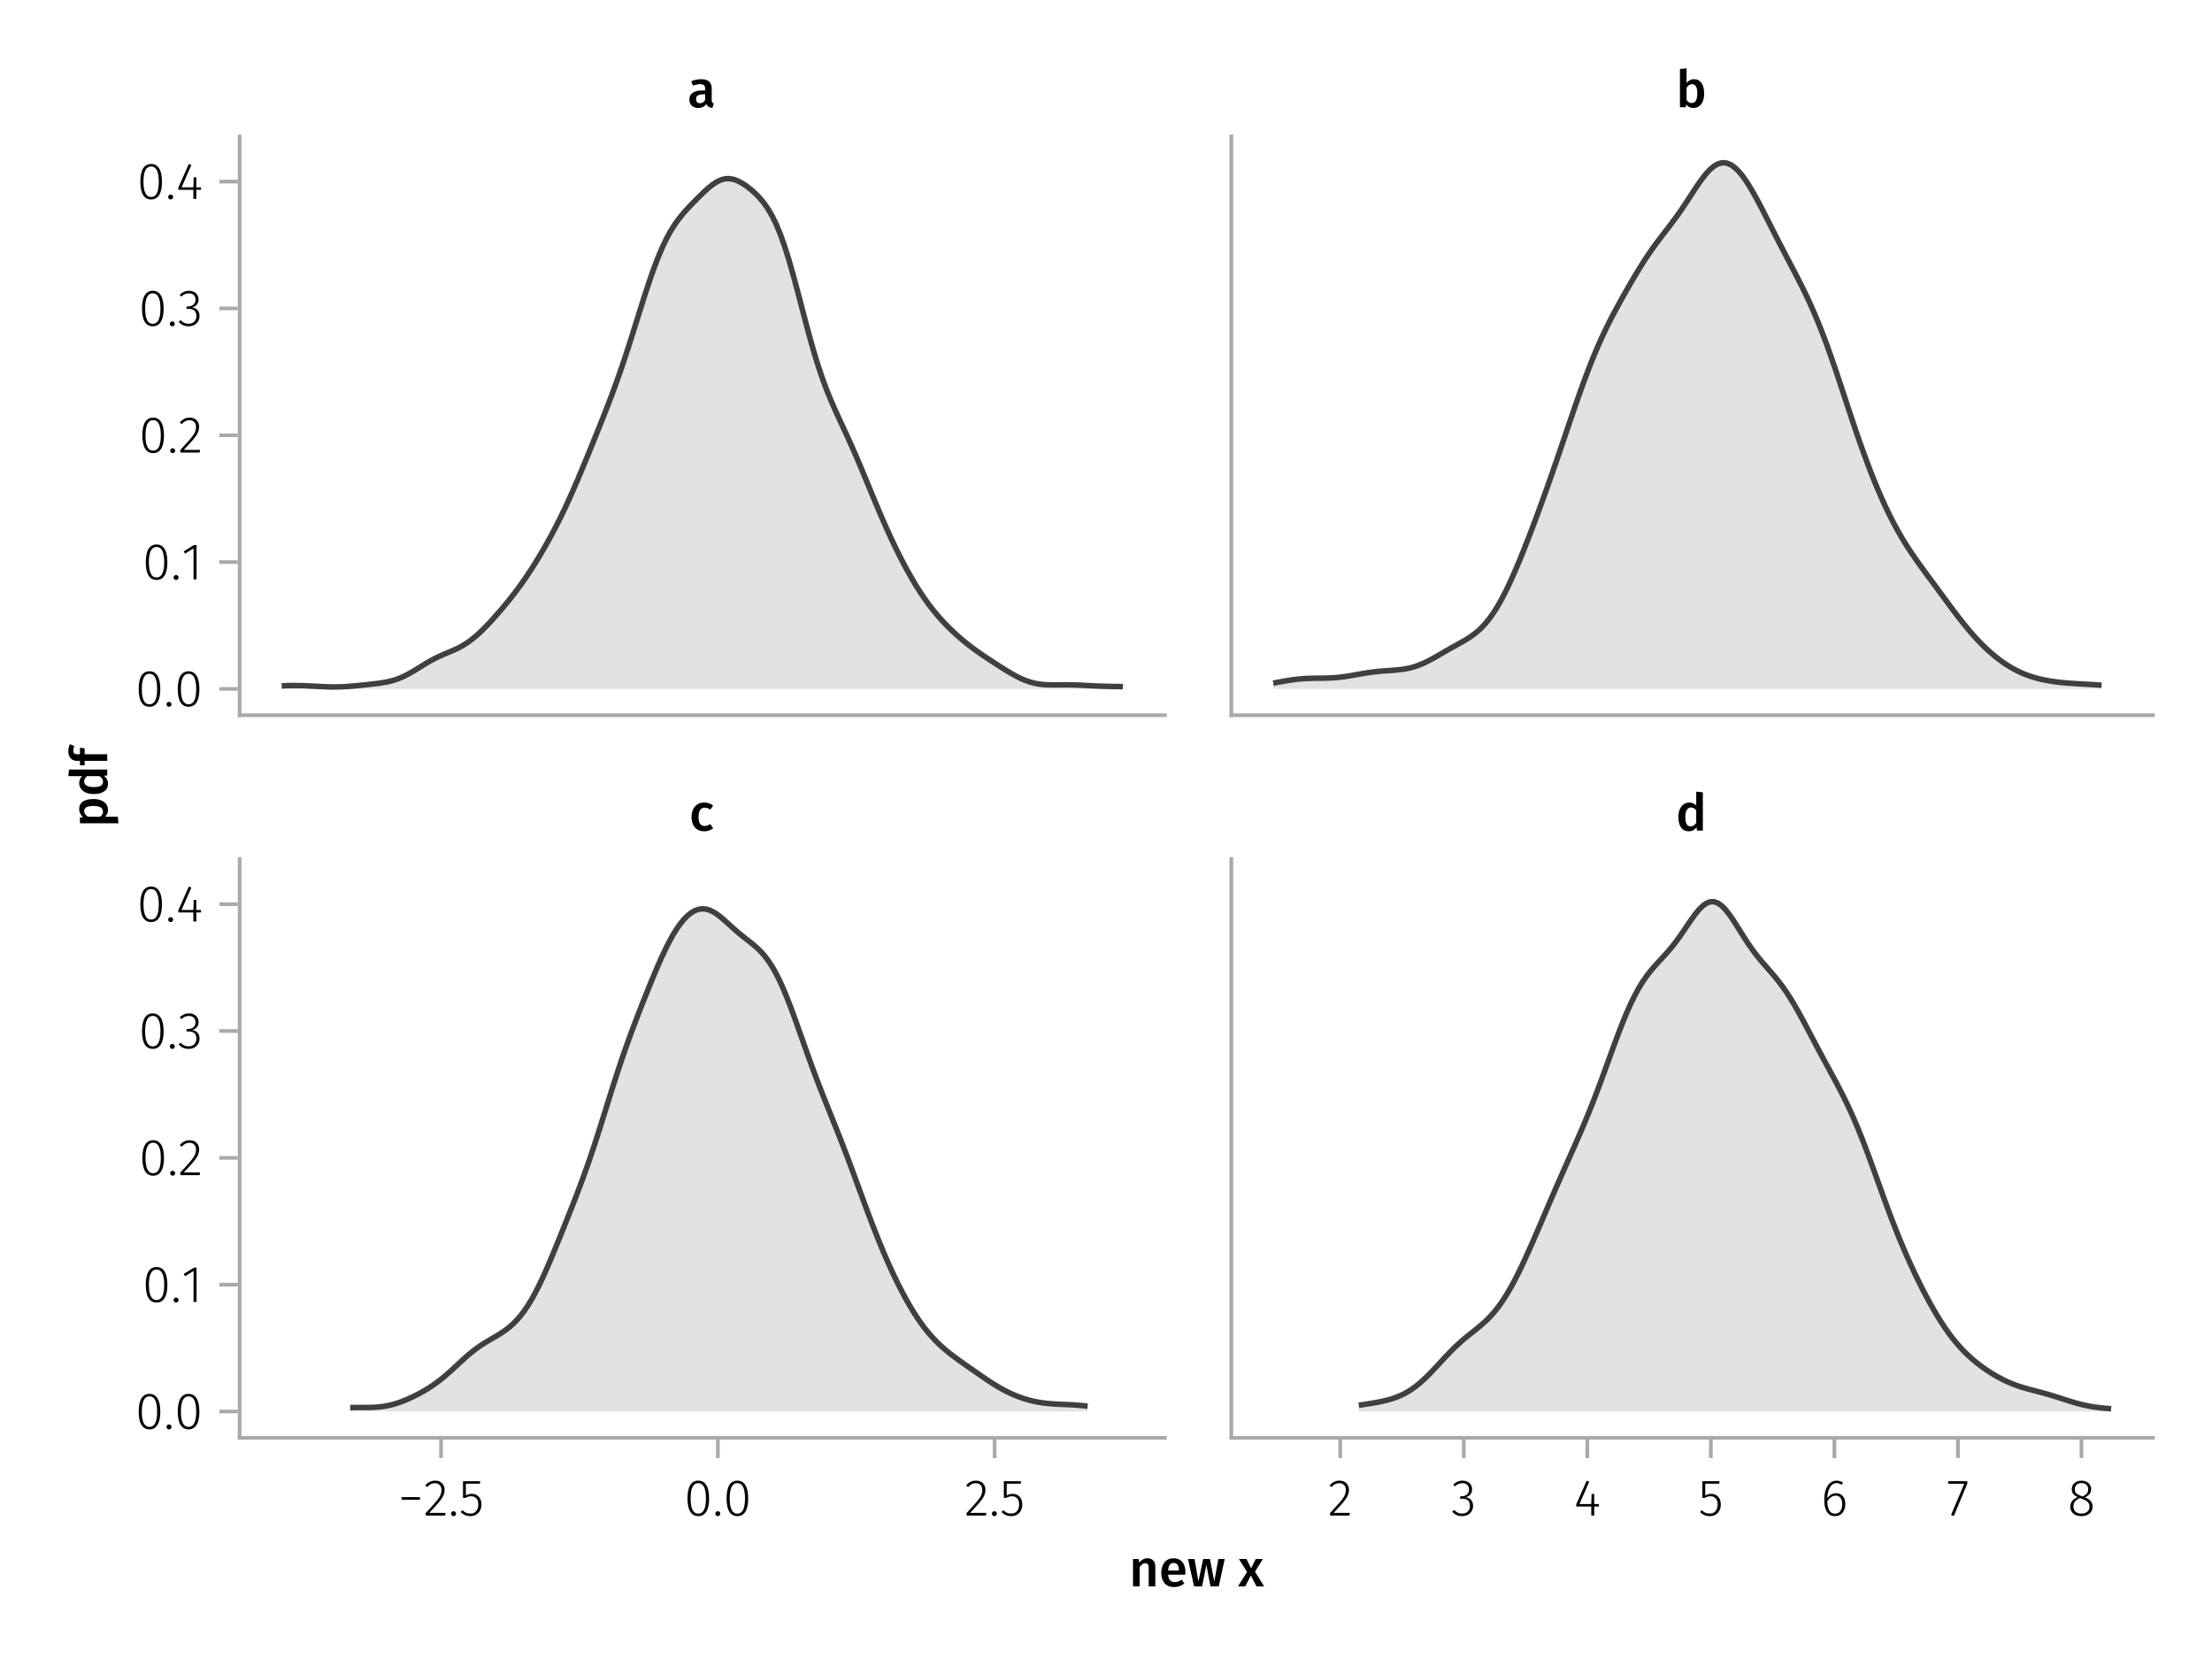 <?xml version="1.0" encoding="UTF-8"?>
<svg xmlns="http://www.w3.org/2000/svg" xmlns:xlink="http://www.w3.org/1999/xlink" width="600" height="450" viewBox="0 0 600 450">
<defs>
<g>
<g id="glyph-0-0-eac7e038">
<path d="M 3.844 -9.469 C 4.812 -9.469 5.539 -9.055 6.031 -8.234 C 6.531 -7.422 6.781 -6.223 6.781 -4.641 C 6.781 -3.078 6.531 -1.883 6.031 -1.062 C 5.531 -0.25 4.801 0.156 3.844 0.156 C 2.883 0.156 2.156 -0.25 1.656 -1.062 C 1.164 -1.883 0.922 -3.082 0.922 -4.656 C 0.922 -6.238 1.164 -7.438 1.656 -8.25 C 2.156 -9.062 2.883 -9.469 3.844 -9.469 Z M 3.844 -8.797 C 2.457 -8.797 1.766 -7.414 1.766 -4.656 C 1.766 -1.895 2.457 -0.516 3.844 -0.516 C 4.531 -0.516 5.047 -0.848 5.391 -1.516 C 5.742 -2.191 5.922 -3.234 5.922 -4.641 C 5.922 -6.055 5.742 -7.102 5.391 -7.781 C 5.047 -8.457 4.531 -8.797 3.844 -8.797 Z M 3.844 -8.797 "/>
</g>
<g id="glyph-0-1-eac7e038">
<path d="M 1.438 -1.172 C 1.633 -1.172 1.797 -1.109 1.922 -0.984 C 2.047 -0.859 2.109 -0.703 2.109 -0.516 C 2.109 -0.316 2.047 -0.156 1.922 -0.031 C 1.797 0.094 1.633 0.156 1.438 0.156 C 1.25 0.156 1.086 0.094 0.953 -0.031 C 0.828 -0.164 0.766 -0.328 0.766 -0.516 C 0.766 -0.703 0.828 -0.859 0.953 -0.984 C 1.086 -1.109 1.25 -1.172 1.438 -1.172 Z M 1.438 -1.172 "/>
</g>
<g id="glyph-0-2-eac7e038">
<path d="M 3.094 -9.469 C 3.613 -9.469 4.066 -9.363 4.453 -9.156 C 4.848 -8.945 5.145 -8.664 5.344 -8.312 C 5.551 -7.969 5.656 -7.578 5.656 -7.141 C 5.656 -6.535 5.484 -6.039 5.141 -5.656 C 4.805 -5.281 4.367 -5.047 3.828 -4.953 C 4.43 -4.922 4.93 -4.703 5.328 -4.297 C 5.723 -3.898 5.922 -3.344 5.922 -2.625 C 5.922 -2.082 5.797 -1.602 5.547 -1.188 C 5.305 -0.77 4.961 -0.441 4.516 -0.203 C 4.066 0.035 3.547 0.156 2.953 0.156 C 1.867 0.156 0.977 -0.242 0.281 -1.047 L 0.797 -1.516 C 1.117 -1.172 1.445 -0.922 1.781 -0.766 C 2.125 -0.609 2.504 -0.531 2.922 -0.531 C 3.598 -0.531 4.125 -0.723 4.5 -1.109 C 4.883 -1.492 5.078 -2 5.078 -2.625 C 5.078 -3.926 4.379 -4.578 2.984 -4.578 L 2.359 -4.578 L 2.484 -5.234 L 2.922 -5.234 C 3.453 -5.234 3.906 -5.395 4.281 -5.719 C 4.656 -6.039 4.844 -6.5 4.844 -7.094 C 4.844 -7.613 4.676 -8.023 4.344 -8.328 C 4.02 -8.629 3.586 -8.781 3.047 -8.781 C 2.66 -8.781 2.301 -8.711 1.969 -8.578 C 1.645 -8.441 1.316 -8.219 0.984 -7.906 L 0.547 -8.406 C 0.922 -8.77 1.312 -9.035 1.719 -9.203 C 2.133 -9.379 2.594 -9.469 3.094 -9.469 Z M 3.094 -9.469 "/>
</g>
<g id="glyph-1-0-eac7e038">
<path d="M 1.438 -1.172 C 1.633 -1.172 1.797 -1.109 1.922 -0.984 C 2.047 -0.859 2.109 -0.703 2.109 -0.516 C 2.109 -0.316 2.047 -0.156 1.922 -0.031 C 1.797 0.094 1.633 0.156 1.438 0.156 C 1.25 0.156 1.086 0.094 0.953 -0.031 C 0.828 -0.164 0.766 -0.328 0.766 -0.516 C 0.766 -0.703 0.828 -0.859 0.953 -0.984 C 1.086 -1.109 1.25 -1.172 1.438 -1.172 Z M 1.438 -1.172 "/>
</g>
<g id="glyph-1-1-eac7e038">
<path d="M 3.844 -9.469 C 4.812 -9.469 5.539 -9.055 6.031 -8.234 C 6.531 -7.422 6.781 -6.223 6.781 -4.641 C 6.781 -3.078 6.531 -1.883 6.031 -1.062 C 5.531 -0.25 4.801 0.156 3.844 0.156 C 2.883 0.156 2.156 -0.25 1.656 -1.062 C 1.164 -1.883 0.922 -3.082 0.922 -4.656 C 0.922 -6.238 1.164 -7.438 1.656 -8.25 C 2.156 -9.062 2.883 -9.469 3.844 -9.469 Z M 3.844 -8.797 C 2.457 -8.797 1.766 -7.414 1.766 -4.656 C 1.766 -1.895 2.457 -0.516 3.844 -0.516 C 4.531 -0.516 5.047 -0.848 5.391 -1.516 C 5.742 -2.191 5.922 -3.234 5.922 -4.641 C 5.922 -6.055 5.742 -7.102 5.391 -7.781 C 5.047 -8.457 4.531 -8.797 3.844 -8.797 Z M 3.844 -8.797 "/>
</g>
<g id="glyph-1-2-eac7e038">
<path d="M 4.094 -9.312 L 4.094 0 L 3.281 0 L 3.281 -8.406 L 0.984 -6.984 L 0.609 -7.594 L 3.391 -9.312 Z M 4.094 -9.312 "/>
</g>
<g id="glyph-1-3-eac7e038">
<path d="M 3.156 -9.469 C 3.938 -9.469 4.555 -9.238 5.016 -8.781 C 5.484 -8.32 5.719 -7.734 5.719 -7.016 C 5.719 -6.41 5.586 -5.844 5.328 -5.312 C 5.078 -4.781 4.68 -4.195 4.141 -3.562 C 3.609 -2.926 2.742 -1.977 1.547 -0.719 L 5.969 -0.719 L 5.859 0 L 0.609 0 L 0.609 -0.688 C 1.879 -2.051 2.789 -3.062 3.344 -3.719 C 3.906 -4.375 4.301 -4.941 4.531 -5.422 C 4.758 -5.898 4.875 -6.414 4.875 -6.969 C 4.875 -7.52 4.711 -7.957 4.391 -8.281 C 4.066 -8.613 3.641 -8.781 3.109 -8.781 C 2.68 -8.781 2.301 -8.691 1.969 -8.516 C 1.633 -8.336 1.316 -8.07 1.016 -7.719 L 0.469 -8.141 C 0.832 -8.586 1.234 -8.922 1.672 -9.141 C 2.109 -9.359 2.602 -9.469 3.156 -9.469 Z M 3.156 -9.469 "/>
</g>
<g id="glyph-2-0-eac7e038">
<path d="M 3.844 -9.469 C 4.812 -9.469 5.539 -9.055 6.031 -8.234 C 6.531 -7.422 6.781 -6.223 6.781 -4.641 C 6.781 -3.078 6.531 -1.883 6.031 -1.062 C 5.531 -0.25 4.801 0.156 3.844 0.156 C 2.883 0.156 2.156 -0.25 1.656 -1.062 C 1.164 -1.883 0.922 -3.082 0.922 -4.656 C 0.922 -6.238 1.164 -7.438 1.656 -8.25 C 2.156 -9.062 2.883 -9.469 3.844 -9.469 Z M 3.844 -8.797 C 2.457 -8.797 1.766 -7.414 1.766 -4.656 C 1.766 -1.895 2.457 -0.516 3.844 -0.516 C 4.531 -0.516 5.047 -0.848 5.391 -1.516 C 5.742 -2.191 5.922 -3.234 5.922 -4.641 C 5.922 -6.055 5.742 -7.102 5.391 -7.781 C 5.047 -8.457 4.531 -8.797 3.844 -8.797 Z M 3.844 -8.797 "/>
</g>
<g id="glyph-2-1-eac7e038">
<path d="M 6.766 -3.125 L 6.766 -2.453 L 5.5 -2.453 L 5.5 0 L 4.703 0 L 4.703 -2.453 L 0.625 -2.453 L 0.625 -3.047 L 3.469 -9.469 L 4.156 -9.188 L 1.5 -3.125 L 4.703 -3.125 L 4.797 -5.859 L 5.5 -5.859 L 5.5 -3.125 Z M 6.766 -3.125 "/>
</g>
<g id="glyph-3-0-eac7e038">
<path d="M 1.438 -1.172 C 1.633 -1.172 1.797 -1.109 1.922 -0.984 C 2.047 -0.859 2.109 -0.703 2.109 -0.516 C 2.109 -0.316 2.047 -0.156 1.922 -0.031 C 1.797 0.094 1.633 0.156 1.438 0.156 C 1.25 0.156 1.086 0.094 0.953 -0.031 C 0.828 -0.164 0.766 -0.328 0.766 -0.516 C 0.766 -0.703 0.828 -0.859 0.953 -0.984 C 1.086 -1.109 1.25 -1.172 1.438 -1.172 Z M 1.438 -1.172 "/>
</g>
<g id="glyph-3-1-eac7e038">
<path d="M 0.969 -4.281 L 0.969 -5 L 5.938 -5 L 5.938 -4.281 Z M 0.969 -4.281 "/>
</g>
<g id="glyph-3-2-eac7e038">
<path d="M 3.156 -9.469 C 3.938 -9.469 4.555 -9.238 5.016 -8.781 C 5.484 -8.32 5.719 -7.734 5.719 -7.016 C 5.719 -6.41 5.586 -5.844 5.328 -5.312 C 5.078 -4.781 4.68 -4.195 4.141 -3.562 C 3.609 -2.926 2.742 -1.977 1.547 -0.719 L 5.969 -0.719 L 5.859 0 L 0.609 0 L 0.609 -0.688 C 1.879 -2.051 2.789 -3.062 3.344 -3.719 C 3.906 -4.375 4.301 -4.941 4.531 -5.422 C 4.758 -5.898 4.875 -6.414 4.875 -6.969 C 4.875 -7.52 4.711 -7.957 4.391 -8.281 C 4.066 -8.613 3.641 -8.781 3.109 -8.781 C 2.68 -8.781 2.301 -8.691 1.969 -8.516 C 1.633 -8.336 1.316 -8.07 1.016 -7.719 L 0.469 -8.141 C 0.832 -8.586 1.234 -8.922 1.672 -9.141 C 2.109 -9.359 2.602 -9.469 3.156 -9.469 Z M 3.156 -9.469 "/>
</g>
<g id="glyph-3-3-eac7e038">
<path d="M 5.672 -8.641 L 1.891 -8.641 L 1.891 -5.453 C 2.398 -5.742 2.93 -5.891 3.484 -5.891 C 4.285 -5.891 4.922 -5.629 5.391 -5.109 C 5.867 -4.598 6.109 -3.895 6.109 -3 C 6.109 -2.395 5.984 -1.848 5.734 -1.359 C 5.484 -0.879 5.129 -0.504 4.672 -0.234 C 4.223 0.023 3.703 0.156 3.109 0.156 C 2.066 0.156 1.188 -0.219 0.469 -0.969 L 0.984 -1.453 C 1.273 -1.141 1.586 -0.906 1.922 -0.75 C 2.266 -0.602 2.66 -0.531 3.109 -0.531 C 3.773 -0.531 4.297 -0.75 4.672 -1.188 C 5.055 -1.633 5.25 -2.242 5.25 -3.016 C 5.25 -3.754 5.07 -4.305 4.719 -4.672 C 4.375 -5.047 3.898 -5.234 3.297 -5.234 C 3.004 -5.234 2.742 -5.195 2.516 -5.125 C 2.285 -5.062 2.031 -4.945 1.75 -4.781 L 1.109 -4.781 L 1.109 -9.312 L 5.797 -9.312 Z M 5.672 -8.641 "/>
</g>
<g id="glyph-4-0-eac7e038">
<path d="M 3.844 -9.469 C 4.812 -9.469 5.539 -9.055 6.031 -8.234 C 6.531 -7.422 6.781 -6.223 6.781 -4.641 C 6.781 -3.078 6.531 -1.883 6.031 -1.062 C 5.531 -0.25 4.801 0.156 3.844 0.156 C 2.883 0.156 2.156 -0.25 1.656 -1.062 C 1.164 -1.883 0.922 -3.082 0.922 -4.656 C 0.922 -6.238 1.164 -7.438 1.656 -8.25 C 2.156 -9.062 2.883 -9.469 3.844 -9.469 Z M 3.844 -8.797 C 2.457 -8.797 1.766 -7.414 1.766 -4.656 C 1.766 -1.895 2.457 -0.516 3.844 -0.516 C 4.531 -0.516 5.047 -0.848 5.391 -1.516 C 5.742 -2.191 5.922 -3.234 5.922 -4.641 C 5.922 -6.055 5.742 -7.102 5.391 -7.781 C 5.047 -8.457 4.531 -8.797 3.844 -8.797 Z M 3.844 -8.797 "/>
</g>
<g id="glyph-4-1-eac7e038">
<path d="M 1.438 -1.172 C 1.633 -1.172 1.797 -1.109 1.922 -0.984 C 2.047 -0.859 2.109 -0.703 2.109 -0.516 C 2.109 -0.316 2.047 -0.156 1.922 -0.031 C 1.797 0.094 1.633 0.156 1.438 0.156 C 1.25 0.156 1.086 0.094 0.953 -0.031 C 0.828 -0.164 0.766 -0.328 0.766 -0.516 C 0.766 -0.703 0.828 -0.859 0.953 -0.984 C 1.086 -1.109 1.25 -1.172 1.438 -1.172 Z M 1.438 -1.172 "/>
</g>
<g id="glyph-4-2-eac7e038">
<path d="M 3.156 -9.469 C 3.938 -9.469 4.555 -9.238 5.016 -8.781 C 5.484 -8.32 5.719 -7.734 5.719 -7.016 C 5.719 -6.41 5.586 -5.844 5.328 -5.312 C 5.078 -4.781 4.68 -4.195 4.141 -3.562 C 3.609 -2.926 2.742 -1.977 1.547 -0.719 L 5.969 -0.719 L 5.859 0 L 0.609 0 L 0.609 -0.688 C 1.879 -2.051 2.789 -3.062 3.344 -3.719 C 3.906 -4.375 4.301 -4.941 4.531 -5.422 C 4.758 -5.898 4.875 -6.414 4.875 -6.969 C 4.875 -7.52 4.711 -7.957 4.391 -8.281 C 4.066 -8.613 3.641 -8.781 3.109 -8.781 C 2.68 -8.781 2.301 -8.691 1.969 -8.516 C 1.633 -8.336 1.316 -8.07 1.016 -7.719 L 0.469 -8.141 C 0.832 -8.586 1.234 -8.922 1.672 -9.141 C 2.109 -9.359 2.602 -9.469 3.156 -9.469 Z M 3.156 -9.469 "/>
</g>
<g id="glyph-5-0-eac7e038">
<path d="M 3.844 -9.469 C 4.812 -9.469 5.539 -9.055 6.031 -8.234 C 6.531 -7.422 6.781 -6.223 6.781 -4.641 C 6.781 -3.078 6.531 -1.883 6.031 -1.062 C 5.531 -0.25 4.801 0.156 3.844 0.156 C 2.883 0.156 2.156 -0.25 1.656 -1.062 C 1.164 -1.883 0.922 -3.082 0.922 -4.656 C 0.922 -6.238 1.164 -7.438 1.656 -8.25 C 2.156 -9.062 2.883 -9.469 3.844 -9.469 Z M 3.844 -8.797 C 2.457 -8.797 1.766 -7.414 1.766 -4.656 C 1.766 -1.895 2.457 -0.516 3.844 -0.516 C 4.531 -0.516 5.047 -0.848 5.391 -1.516 C 5.742 -2.191 5.922 -3.234 5.922 -4.641 C 5.922 -6.055 5.742 -7.102 5.391 -7.781 C 5.047 -8.457 4.531 -8.797 3.844 -8.797 Z M 3.844 -8.797 "/>
</g>
<g id="glyph-6-0-eac7e038">
<path d="M 1.438 -1.172 C 1.633 -1.172 1.797 -1.109 1.922 -0.984 C 2.047 -0.859 2.109 -0.703 2.109 -0.516 C 2.109 -0.316 2.047 -0.156 1.922 -0.031 C 1.797 0.094 1.633 0.156 1.438 0.156 C 1.25 0.156 1.086 0.094 0.953 -0.031 C 0.828 -0.164 0.766 -0.328 0.766 -0.516 C 0.766 -0.703 0.828 -0.859 0.953 -0.984 C 1.086 -1.109 1.25 -1.172 1.438 -1.172 Z M 1.438 -1.172 "/>
</g>
<g id="glyph-7-0-eac7e038">
<path d="M 3.094 -9.469 C 3.613 -9.469 4.066 -9.363 4.453 -9.156 C 4.848 -8.945 5.145 -8.664 5.344 -8.312 C 5.551 -7.969 5.656 -7.578 5.656 -7.141 C 5.656 -6.535 5.484 -6.039 5.141 -5.656 C 4.805 -5.281 4.367 -5.047 3.828 -4.953 C 4.43 -4.922 4.93 -4.703 5.328 -4.297 C 5.723 -3.898 5.922 -3.344 5.922 -2.625 C 5.922 -2.082 5.797 -1.602 5.547 -1.188 C 5.305 -0.77 4.961 -0.441 4.516 -0.203 C 4.066 0.035 3.547 0.156 2.953 0.156 C 1.867 0.156 0.977 -0.242 0.281 -1.047 L 0.797 -1.516 C 1.117 -1.172 1.445 -0.922 1.781 -0.766 C 2.125 -0.609 2.504 -0.531 2.922 -0.531 C 3.598 -0.531 4.125 -0.723 4.5 -1.109 C 4.883 -1.492 5.078 -2 5.078 -2.625 C 5.078 -3.926 4.379 -4.578 2.984 -4.578 L 2.359 -4.578 L 2.484 -5.234 L 2.922 -5.234 C 3.453 -5.234 3.906 -5.395 4.281 -5.719 C 4.656 -6.039 4.844 -6.5 4.844 -7.094 C 4.844 -7.613 4.676 -8.023 4.344 -8.328 C 4.02 -8.629 3.586 -8.781 3.047 -8.781 C 2.66 -8.781 2.301 -8.711 1.969 -8.578 C 1.645 -8.441 1.316 -8.219 0.984 -7.906 L 0.547 -8.406 C 0.922 -8.77 1.312 -9.035 1.719 -9.203 C 2.133 -9.379 2.594 -9.469 3.094 -9.469 Z M 3.094 -9.469 "/>
</g>
<g id="glyph-8-0-eac7e038">
<path d="M 1.438 -1.172 C 1.633 -1.172 1.797 -1.109 1.922 -0.984 C 2.047 -0.859 2.109 -0.703 2.109 -0.516 C 2.109 -0.316 2.047 -0.156 1.922 -0.031 C 1.797 0.094 1.633 0.156 1.438 0.156 C 1.25 0.156 1.086 0.094 0.953 -0.031 C 0.828 -0.164 0.766 -0.328 0.766 -0.516 C 0.766 -0.703 0.828 -0.859 0.953 -0.984 C 1.086 -1.109 1.25 -1.172 1.438 -1.172 Z M 1.438 -1.172 "/>
</g>
<g id="glyph-8-1-eac7e038">
<path d="M 3.844 -9.469 C 4.812 -9.469 5.539 -9.055 6.031 -8.234 C 6.531 -7.422 6.781 -6.223 6.781 -4.641 C 6.781 -3.078 6.531 -1.883 6.031 -1.062 C 5.531 -0.25 4.801 0.156 3.844 0.156 C 2.883 0.156 2.156 -0.25 1.656 -1.062 C 1.164 -1.883 0.922 -3.082 0.922 -4.656 C 0.922 -6.238 1.164 -7.438 1.656 -8.25 C 2.156 -9.062 2.883 -9.469 3.844 -9.469 Z M 3.844 -8.797 C 2.457 -8.797 1.766 -7.414 1.766 -4.656 C 1.766 -1.895 2.457 -0.516 3.844 -0.516 C 4.531 -0.516 5.047 -0.848 5.391 -1.516 C 5.742 -2.191 5.922 -3.234 5.922 -4.641 C 5.922 -6.055 5.742 -7.102 5.391 -7.781 C 5.047 -8.457 4.531 -8.797 3.844 -8.797 Z M 3.844 -8.797 "/>
</g>
<g id="glyph-8-2-eac7e038">
<path d="M 3.156 -9.469 C 3.938 -9.469 4.555 -9.238 5.016 -8.781 C 5.484 -8.32 5.719 -7.734 5.719 -7.016 C 5.719 -6.41 5.586 -5.844 5.328 -5.312 C 5.078 -4.781 4.68 -4.195 4.141 -3.562 C 3.609 -2.926 2.742 -1.977 1.547 -0.719 L 5.969 -0.719 L 5.859 0 L 0.609 0 L 0.609 -0.688 C 1.879 -2.051 2.789 -3.062 3.344 -3.719 C 3.906 -4.375 4.301 -4.941 4.531 -5.422 C 4.758 -5.898 4.875 -6.414 4.875 -6.969 C 4.875 -7.52 4.711 -7.957 4.391 -8.281 C 4.066 -8.613 3.641 -8.781 3.109 -8.781 C 2.68 -8.781 2.301 -8.691 1.969 -8.516 C 1.633 -8.336 1.316 -8.07 1.016 -7.719 L 0.469 -8.141 C 0.832 -8.586 1.234 -8.922 1.672 -9.141 C 2.109 -9.359 2.602 -9.469 3.156 -9.469 Z M 3.156 -9.469 "/>
</g>
<g id="glyph-8-3-eac7e038">
<path d="M 5.672 -8.641 L 1.891 -8.641 L 1.891 -5.453 C 2.398 -5.742 2.93 -5.891 3.484 -5.891 C 4.285 -5.891 4.922 -5.629 5.391 -5.109 C 5.867 -4.598 6.109 -3.895 6.109 -3 C 6.109 -2.395 5.984 -1.848 5.734 -1.359 C 5.484 -0.879 5.129 -0.504 4.672 -0.234 C 4.223 0.023 3.703 0.156 3.109 0.156 C 2.066 0.156 1.188 -0.219 0.469 -0.969 L 0.984 -1.453 C 1.273 -1.141 1.586 -0.906 1.922 -0.75 C 2.266 -0.602 2.66 -0.531 3.109 -0.531 C 3.773 -0.531 4.297 -0.75 4.672 -1.188 C 5.055 -1.633 5.25 -2.242 5.25 -3.016 C 5.25 -3.754 5.07 -4.305 4.719 -4.672 C 4.375 -5.047 3.898 -5.234 3.297 -5.234 C 3.004 -5.234 2.742 -5.195 2.516 -5.125 C 2.285 -5.062 2.031 -4.945 1.75 -4.781 L 1.109 -4.781 L 1.109 -9.312 L 5.797 -9.312 Z M 5.672 -8.641 "/>
</g>
<g id="glyph-8-4-eac7e038">
<path d="M 4.141 -6.062 C 4.859 -6.062 5.453 -5.812 5.922 -5.312 C 6.391 -4.812 6.625 -4.086 6.625 -3.141 C 6.625 -2.473 6.504 -1.891 6.266 -1.391 C 6.023 -0.891 5.695 -0.504 5.281 -0.234 C 4.863 0.023 4.395 0.156 3.875 0.156 C 2.852 0.156 2.102 -0.238 1.625 -1.031 C 1.156 -1.82 0.922 -2.879 0.922 -4.203 C 0.922 -5.273 1.055 -6.207 1.328 -7 C 1.598 -7.789 1.984 -8.398 2.484 -8.828 C 2.992 -9.254 3.594 -9.469 4.281 -9.469 C 4.906 -9.469 5.484 -9.285 6.016 -8.922 L 5.672 -8.359 C 5.223 -8.648 4.754 -8.797 4.266 -8.797 C 3.516 -8.797 2.914 -8.414 2.469 -7.656 C 2.02 -6.906 1.781 -5.914 1.75 -4.688 C 2.375 -5.602 3.172 -6.062 4.141 -6.062 Z M 3.875 -0.516 C 4.488 -0.516 4.961 -0.75 5.297 -1.219 C 5.629 -1.695 5.797 -2.328 5.797 -3.109 C 5.797 -3.879 5.633 -4.453 5.312 -4.828 C 4.988 -5.203 4.562 -5.391 4.031 -5.391 C 3.562 -5.391 3.133 -5.25 2.75 -4.969 C 2.363 -4.695 2.031 -4.32 1.75 -3.844 C 1.781 -2.758 1.961 -1.93 2.297 -1.359 C 2.629 -0.797 3.156 -0.516 3.875 -0.516 Z M 3.875 -0.516 "/>
</g>
<g id="glyph-8-5-eac7e038">
<path d="M 5.609 -9.312 L 5.609 -8.688 L 1.953 0.109 L 1.188 -0.141 L 4.781 -8.625 L 0.422 -8.625 L 0.422 -9.312 Z M 5.609 -9.312 "/>
</g>
<g id="glyph-8-6-eac7e038">
<path d="M 4.719 -4.922 C 5.438 -4.641 5.961 -4.301 6.297 -3.906 C 6.629 -3.52 6.797 -3.023 6.797 -2.422 C 6.797 -1.91 6.664 -1.457 6.406 -1.062 C 6.145 -0.676 5.785 -0.375 5.328 -0.156 C 4.867 0.051 4.336 0.156 3.734 0.156 C 3.141 0.156 2.613 0.051 2.156 -0.156 C 1.707 -0.375 1.359 -0.676 1.109 -1.062 C 0.859 -1.457 0.734 -1.906 0.734 -2.406 C 0.734 -3.602 1.406 -4.469 2.75 -5 C 2.195 -5.25 1.789 -5.539 1.531 -5.875 C 1.27 -6.207 1.141 -6.629 1.141 -7.141 C 1.141 -7.617 1.258 -8.035 1.5 -8.391 C 1.75 -8.742 2.07 -9.008 2.469 -9.188 C 2.875 -9.375 3.305 -9.469 3.766 -9.469 C 4.223 -9.469 4.648 -9.379 5.047 -9.203 C 5.453 -9.023 5.773 -8.758 6.016 -8.406 C 6.266 -8.062 6.391 -7.645 6.391 -7.156 C 6.391 -6.664 6.254 -6.242 5.984 -5.891 C 5.723 -5.547 5.301 -5.223 4.719 -4.922 Z M 1.953 -7.125 C 1.953 -6.676 2.082 -6.32 2.344 -6.062 C 2.602 -5.801 3.051 -5.551 3.688 -5.312 L 4.109 -5.172 C 4.641 -5.453 5.02 -5.738 5.25 -6.031 C 5.477 -6.332 5.594 -6.695 5.594 -7.125 C 5.594 -7.656 5.426 -8.066 5.094 -8.359 C 4.758 -8.66 4.316 -8.812 3.766 -8.812 C 3.234 -8.812 2.797 -8.66 2.453 -8.359 C 2.117 -8.066 1.953 -7.656 1.953 -7.125 Z M 3.75 -0.531 C 4.414 -0.531 4.945 -0.695 5.344 -1.031 C 5.738 -1.363 5.938 -1.828 5.938 -2.422 C 5.938 -2.797 5.863 -3.102 5.719 -3.344 C 5.582 -3.594 5.367 -3.805 5.078 -3.984 C 4.785 -4.172 4.379 -4.363 3.859 -4.562 L 3.391 -4.75 C 2.766 -4.5 2.305 -4.188 2.016 -3.812 C 1.734 -3.438 1.594 -2.969 1.594 -2.406 C 1.594 -1.812 1.785 -1.348 2.172 -1.016 C 2.566 -0.691 3.094 -0.531 3.75 -0.531 Z M 3.75 -0.531 "/>
</g>
<g id="glyph-9-0-eac7e038">
<path d="M 3.844 -9.469 C 4.812 -9.469 5.539 -9.055 6.031 -8.234 C 6.531 -7.422 6.781 -6.223 6.781 -4.641 C 6.781 -3.078 6.531 -1.883 6.031 -1.062 C 5.531 -0.25 4.801 0.156 3.844 0.156 C 2.883 0.156 2.156 -0.25 1.656 -1.062 C 1.164 -1.883 0.922 -3.082 0.922 -4.656 C 0.922 -6.238 1.164 -7.438 1.656 -8.25 C 2.156 -9.062 2.883 -9.469 3.844 -9.469 Z M 3.844 -8.797 C 2.457 -8.797 1.766 -7.414 1.766 -4.656 C 1.766 -1.895 2.457 -0.516 3.844 -0.516 C 4.531 -0.516 5.047 -0.848 5.391 -1.516 C 5.742 -2.191 5.922 -3.234 5.922 -4.641 C 5.922 -6.055 5.742 -7.102 5.391 -7.781 C 5.047 -8.457 4.531 -8.797 3.844 -8.797 Z M 3.844 -8.797 "/>
</g>
<g id="glyph-10-0-eac7e038">
<path d="M 1.438 -1.172 C 1.633 -1.172 1.797 -1.109 1.922 -0.984 C 2.047 -0.859 2.109 -0.703 2.109 -0.516 C 2.109 -0.316 2.047 -0.156 1.922 -0.031 C 1.797 0.094 1.633 0.156 1.438 0.156 C 1.25 0.156 1.086 0.094 0.953 -0.031 C 0.828 -0.164 0.766 -0.328 0.766 -0.516 C 0.766 -0.703 0.828 -0.859 0.953 -0.984 C 1.086 -1.109 1.25 -1.172 1.438 -1.172 Z M 1.438 -1.172 "/>
</g>
<g id="glyph-11-0-eac7e038">
<path d="M 6.766 -3.125 L 6.766 -2.453 L 5.5 -2.453 L 5.5 0 L 4.703 0 L 4.703 -2.453 L 0.625 -2.453 L 0.625 -3.047 L 3.469 -9.469 L 4.156 -9.188 L 1.5 -3.125 L 4.703 -3.125 L 4.797 -5.859 L 5.5 -5.859 L 5.5 -3.125 Z M 6.766 -3.125 "/>
</g>
<g id="glyph-12-0-eac7e038">
<path d="M 3.094 -9.469 C 3.613 -9.469 4.066 -9.363 4.453 -9.156 C 4.848 -8.945 5.145 -8.664 5.344 -8.312 C 5.551 -7.969 5.656 -7.578 5.656 -7.141 C 5.656 -6.535 5.484 -6.039 5.141 -5.656 C 4.805 -5.281 4.367 -5.047 3.828 -4.953 C 4.43 -4.922 4.93 -4.703 5.328 -4.297 C 5.723 -3.898 5.922 -3.344 5.922 -2.625 C 5.922 -2.082 5.797 -1.602 5.547 -1.188 C 5.305 -0.77 4.961 -0.441 4.516 -0.203 C 4.066 0.035 3.547 0.156 2.953 0.156 C 1.867 0.156 0.977 -0.242 0.281 -1.047 L 0.797 -1.516 C 1.117 -1.172 1.445 -0.922 1.781 -0.766 C 2.125 -0.609 2.504 -0.531 2.922 -0.531 C 3.598 -0.531 4.125 -0.723 4.5 -1.109 C 4.883 -1.492 5.078 -2 5.078 -2.625 C 5.078 -3.926 4.379 -4.578 2.984 -4.578 L 2.359 -4.578 L 2.484 -5.234 L 2.922 -5.234 C 3.453 -5.234 3.906 -5.395 4.281 -5.719 C 4.656 -6.039 4.844 -6.5 4.844 -7.094 C 4.844 -7.613 4.676 -8.023 4.344 -8.328 C 4.02 -8.629 3.586 -8.781 3.047 -8.781 C 2.66 -8.781 2.301 -8.711 1.969 -8.578 C 1.645 -8.441 1.316 -8.219 0.984 -7.906 L 0.547 -8.406 C 0.922 -8.77 1.312 -9.035 1.719 -9.203 C 2.133 -9.379 2.594 -9.469 3.094 -9.469 Z M 3.094 -9.469 "/>
</g>
<g id="glyph-13-0-eac7e038">
<path d="M 6.766 -3.125 L 6.766 -2.453 L 5.5 -2.453 L 5.5 0 L 4.703 0 L 4.703 -2.453 L 0.625 -2.453 L 0.625 -3.047 L 3.469 -9.469 L 4.156 -9.188 L 1.5 -3.125 L 4.703 -3.125 L 4.797 -5.859 L 5.5 -5.859 L 5.5 -3.125 Z M 6.766 -3.125 "/>
</g>
<g id="glyph-13-1-eac7e038">
<path d="M 5.672 -8.641 L 1.891 -8.641 L 1.891 -5.453 C 2.398 -5.742 2.93 -5.891 3.484 -5.891 C 4.285 -5.891 4.922 -5.629 5.391 -5.109 C 5.867 -4.598 6.109 -3.895 6.109 -3 C 6.109 -2.395 5.984 -1.848 5.734 -1.359 C 5.484 -0.879 5.129 -0.504 4.672 -0.234 C 4.223 0.023 3.703 0.156 3.109 0.156 C 2.066 0.156 1.188 -0.219 0.469 -0.969 L 0.984 -1.453 C 1.273 -1.141 1.586 -0.906 1.922 -0.75 C 2.266 -0.602 2.66 -0.531 3.109 -0.531 C 3.773 -0.531 4.297 -0.75 4.672 -1.188 C 5.055 -1.633 5.25 -2.242 5.25 -3.016 C 5.25 -3.754 5.07 -4.305 4.719 -4.672 C 4.375 -5.047 3.898 -5.234 3.297 -5.234 C 3.004 -5.234 2.742 -5.195 2.516 -5.125 C 2.285 -5.062 2.031 -4.945 1.75 -4.781 L 1.109 -4.781 L 1.109 -9.312 L 5.797 -9.312 Z M 5.672 -8.641 "/>
</g>
<g id="glyph-14-0-eac7e038">
<path d="M 6.547 -1.953 C 6.547 -1.672 6.586 -1.461 6.672 -1.328 C 6.766 -1.191 6.91 -1.086 7.109 -1.016 L 6.734 0.188 C 6.316 0.145 5.973 0.039 5.703 -0.125 C 5.441 -0.289 5.238 -0.547 5.094 -0.891 C 4.844 -0.523 4.523 -0.25 4.141 -0.062 C 3.766 0.113 3.348 0.203 2.891 0.203 C 2.148 0.203 1.562 -0.004 1.125 -0.422 C 0.695 -0.836 0.484 -1.391 0.484 -2.078 C 0.484 -2.879 0.773 -3.488 1.359 -3.906 C 1.941 -4.332 2.773 -4.547 3.859 -4.547 L 4.781 -4.547 L 4.781 -4.969 C 4.781 -5.445 4.672 -5.781 4.453 -5.969 C 4.234 -6.164 3.883 -6.266 3.406 -6.266 C 2.863 -6.266 2.207 -6.129 1.438 -5.859 L 1.016 -7.078 C 1.941 -7.43 2.836 -7.609 3.703 -7.609 C 5.598 -7.609 6.547 -6.758 6.547 -5.062 Z M 3.359 -1.094 C 3.961 -1.094 4.438 -1.395 4.781 -2 L 4.781 -3.5 L 4.047 -3.5 C 2.891 -3.5 2.312 -3.07 2.312 -2.219 C 2.312 -1.863 2.398 -1.586 2.578 -1.391 C 2.754 -1.191 3.016 -1.094 3.359 -1.094 Z M 3.359 -1.094 "/>
</g>
<g id="glyph-15-0-eac7e038">
<path d="M 4.906 -7.609 C 5.77 -7.609 6.441 -7.266 6.922 -6.578 C 7.41 -5.898 7.656 -4.941 7.656 -3.703 C 7.656 -2.941 7.535 -2.266 7.297 -1.672 C 7.055 -1.078 6.719 -0.613 6.281 -0.281 C 5.844 0.039 5.328 0.203 4.734 0.203 C 4.328 0.203 3.957 0.117 3.625 -0.047 C 3.301 -0.211 3.016 -0.445 2.766 -0.75 L 2.656 0 L 1.078 0 L 1.078 -10.375 L 2.875 -10.562 L 2.875 -6.562 C 3.113 -6.895 3.406 -7.148 3.75 -7.328 C 4.102 -7.516 4.488 -7.609 4.906 -7.609 Z M 4.234 -1.141 C 4.723 -1.141 5.102 -1.344 5.375 -1.75 C 5.645 -2.164 5.781 -2.816 5.781 -3.703 C 5.781 -4.641 5.656 -5.301 5.406 -5.688 C 5.156 -6.07 4.801 -6.266 4.344 -6.266 C 3.77 -6.266 3.281 -5.93 2.875 -5.266 L 2.875 -1.984 C 3.031 -1.711 3.227 -1.504 3.469 -1.359 C 3.707 -1.211 3.961 -1.141 4.234 -1.141 Z M 4.234 -1.141 "/>
</g>
<g id="glyph-16-0-eac7e038">
<path d="M 4.062 -7.609 C 4.539 -7.609 4.973 -7.539 5.359 -7.406 C 5.754 -7.27 6.125 -7.051 6.469 -6.75 L 5.672 -5.672 C 5.422 -5.859 5.176 -5.992 4.938 -6.078 C 4.707 -6.16 4.453 -6.203 4.172 -6.203 C 3.055 -6.203 2.5 -5.359 2.5 -3.672 C 2.5 -2.805 2.645 -2.188 2.938 -1.812 C 3.227 -1.438 3.641 -1.25 4.172 -1.25 C 4.43 -1.25 4.672 -1.289 4.891 -1.375 C 5.109 -1.457 5.367 -1.594 5.672 -1.781 L 6.469 -0.641 C 5.77 -0.078 4.973 0.203 4.078 0.203 C 3.367 0.203 2.75 0.047 2.219 -0.266 C 1.695 -0.578 1.297 -1.02 1.016 -1.594 C 0.742 -2.176 0.609 -2.859 0.609 -3.641 C 0.609 -4.422 0.742 -5.113 1.016 -5.719 C 1.297 -6.32 1.695 -6.785 2.219 -7.109 C 2.75 -7.441 3.363 -7.609 4.062 -7.609 Z M 4.062 -7.609 "/>
</g>
<g id="glyph-17-0-eac7e038">
<path d="M 7.312 -10.375 L 7.312 0 L 5.719 0 L 5.594 -0.938 C 5.363 -0.582 5.066 -0.301 4.703 -0.094 C 4.348 0.102 3.941 0.203 3.484 0.203 C 2.578 0.203 1.879 -0.145 1.391 -0.844 C 0.91 -1.539 0.672 -2.492 0.672 -3.703 C 0.672 -4.453 0.789 -5.125 1.031 -5.719 C 1.281 -6.312 1.629 -6.773 2.078 -7.109 C 2.535 -7.441 3.062 -7.609 3.656 -7.609 C 4.363 -7.609 4.984 -7.344 5.516 -6.812 L 5.516 -10.562 Z M 3.984 -1.141 C 4.305 -1.141 4.586 -1.219 4.828 -1.375 C 5.066 -1.531 5.297 -1.77 5.516 -2.094 L 5.516 -5.484 C 5.297 -5.742 5.078 -5.938 4.859 -6.062 C 4.641 -6.195 4.391 -6.266 4.109 -6.266 C 3.629 -6.266 3.25 -6.051 2.969 -5.625 C 2.695 -5.207 2.562 -4.566 2.562 -3.703 C 2.562 -2.797 2.68 -2.141 2.922 -1.734 C 3.172 -1.336 3.523 -1.141 3.984 -1.141 Z M 3.984 -1.141 "/>
</g>
<g id="glyph-18-0-eac7e038">
<path d="M -7.609 -4.906 C -7.609 -5.844 -7.27 -6.535 -6.594 -6.984 C -5.914 -7.43 -4.957 -7.656 -3.719 -7.656 C -2.957 -7.656 -2.281 -7.539 -1.688 -7.312 C -1.094 -7.082 -0.629 -6.742 -0.297 -6.297 C 0.035 -5.859 0.203 -5.336 0.203 -4.734 C 0.203 -3.953 -0.066 -3.332 -0.609 -2.875 L 2.859 -2.875 L 3.047 -1.078 L -7.406 -1.078 L -7.406 -2.641 L -6.5 -2.75 C -6.875 -3.031 -7.148 -3.359 -7.328 -3.734 C -7.516 -4.109 -7.609 -4.5 -7.609 -4.906 Z M -1.156 -4.234 C -1.156 -5.266 -2.004 -5.781 -3.703 -5.781 C -4.609 -5.781 -5.258 -5.66 -5.656 -5.422 C -6.062 -5.191 -6.266 -4.844 -6.266 -4.375 C -6.266 -4.082 -6.172 -3.805 -5.984 -3.547 C -5.805 -3.285 -5.566 -3.062 -5.266 -2.875 L -1.938 -2.875 C -1.414 -3.219 -1.156 -3.672 -1.156 -4.234 Z M -1.156 -4.234 "/>
</g>
<g id="glyph-19-0-eac7e038">
<path d="M -10.375 -7.312 L 0 -7.312 L 0 -5.719 L -0.938 -5.594 C -0.582 -5.363 -0.301 -5.066 -0.094 -4.703 C 0.102 -4.348 0.203 -3.941 0.203 -3.484 C 0.203 -2.578 -0.145 -1.879 -0.844 -1.391 C -1.539 -0.91 -2.492 -0.672 -3.703 -0.672 C -4.453 -0.672 -5.125 -0.789 -5.719 -1.031 C -6.312 -1.281 -6.773 -1.629 -7.109 -2.078 C -7.441 -2.535 -7.609 -3.062 -7.609 -3.656 C -7.609 -4.363 -7.344 -4.984 -6.812 -5.516 L -10.562 -5.516 Z M -1.141 -3.984 C -1.141 -4.305 -1.219 -4.586 -1.375 -4.828 C -1.531 -5.066 -1.77 -5.297 -2.094 -5.516 L -5.484 -5.516 C -5.742 -5.297 -5.938 -5.078 -6.062 -4.859 C -6.195 -4.641 -6.266 -4.391 -6.266 -4.109 C -6.266 -3.629 -6.051 -3.25 -5.625 -2.969 C -5.207 -2.695 -4.566 -2.562 -3.703 -2.562 C -2.797 -2.562 -2.141 -2.68 -1.734 -2.922 C -1.336 -3.172 -1.141 -3.523 -1.141 -3.984 Z M -1.141 -3.984 "/>
</g>
<g id="glyph-20-0-eac7e038">
<path d="M -9.219 -4.078 C -9.219 -3.723 -9.133 -3.469 -8.969 -3.312 C -8.801 -3.156 -8.539 -3.078 -8.188 -3.078 L -7.406 -3.078 L -7.406 -4.859 L -6.125 -4.656 L -6.125 -3.078 L 0 -3.078 L 0 -1.281 L -6.125 -1.281 L -6.125 -0.078 L -7.406 -0.078 L -7.406 -1.281 L -8.219 -1.281 C -8.914 -1.281 -9.477 -1.504 -9.906 -1.953 C -10.344 -2.41 -10.562 -3.055 -10.562 -3.891 C -10.562 -4.547 -10.422 -5.188 -10.141 -5.812 L -8.938 -5.297 C -9.125 -4.891 -9.219 -4.484 -9.219 -4.078 Z M -9.219 -4.078 "/>
</g>
<g id="glyph-21-0-eac7e038">
<path d="M 5.031 -7.609 C 5.688 -7.609 6.195 -7.41 6.562 -7.016 C 6.938 -6.617 7.125 -6.066 7.125 -5.359 L 7.125 0 L 5.328 0 L 5.328 -5.078 C 5.328 -5.516 5.25 -5.82 5.094 -6 C 4.945 -6.176 4.723 -6.266 4.422 -6.266 C 4.117 -6.266 3.844 -6.172 3.594 -5.984 C 3.344 -5.797 3.102 -5.52 2.875 -5.156 L 2.875 0 L 1.078 0 L 1.078 -7.406 L 2.625 -7.406 L 2.766 -6.438 C 3.379 -7.219 4.133 -7.609 5.031 -7.609 Z M 5.031 -7.609 "/>
</g>
<g id="glyph-21-1-eac7e038">
</g>
<g id="glyph-21-2-eac7e038">
<path d="M 4.562 -3.969 L 7.047 0 L 4.969 0 L 3.438 -2.938 L 1.938 0 L -0.047 0 L 2.422 -3.906 L 0.203 -7.406 L 2.25 -7.406 L 3.516 -4.891 L 4.766 -7.406 L 6.703 -7.406 Z M 4.562 -3.969 "/>
</g>
<g id="glyph-22-0-eac7e038">
<path d="M 7.156 -3.875 C 7.156 -3.781 7.141 -3.539 7.109 -3.156 L 2.469 -3.156 C 2.52 -2.438 2.703 -1.922 3.016 -1.609 C 3.336 -1.297 3.758 -1.141 4.281 -1.141 C 4.613 -1.141 4.922 -1.191 5.203 -1.297 C 5.492 -1.41 5.801 -1.582 6.125 -1.812 L 6.875 -0.781 C 6.051 -0.125 5.133 0.203 4.125 0.203 C 3 0.203 2.129 -0.141 1.516 -0.828 C 0.91 -1.516 0.609 -2.457 0.609 -3.656 C 0.609 -4.406 0.738 -5.082 1 -5.688 C 1.258 -6.289 1.633 -6.758 2.125 -7.094 C 2.625 -7.438 3.211 -7.609 3.891 -7.609 C 4.93 -7.609 5.734 -7.281 6.297 -6.625 C 6.867 -5.969 7.156 -5.051 7.156 -3.875 Z M 5.375 -4.391 C 5.375 -5.691 4.895 -6.344 3.938 -6.344 C 3.5 -6.344 3.156 -6.18 2.906 -5.859 C 2.656 -5.535 2.508 -5.02 2.469 -4.312 L 5.375 -4.312 Z M 5.375 -4.391 "/>
</g>
<g id="glyph-22-1-eac7e038">
<path d="M 10.125 -7.406 L 8.516 0 L 6.266 0 L 5.156 -5.812 L 4 0 L 1.812 0 L 0.172 -7.406 L 1.953 -7.406 L 3 -1.312 L 4.281 -7.406 L 6.125 -7.406 L 7.297 -1.312 L 8.406 -7.406 Z M 10.125 -7.406 "/>
</g>
</g>
</defs>
<rect x="-60" y="-45" width="720" height="540" fill="rgb(100%, 100%, 100%)" fill-opacity="1"/>
<path fill-rule="nonzero" fill="rgb(100%, 100%, 100%)" fill-opacity="1" d="M 65 194 L 316 194 L 316 37 L 65 37 Z M 65 194 "/>
<path fill-rule="nonzero" fill="rgb(100%, 100%, 100%)" fill-opacity="1" d="M 65 390 L 316 390 L 316 233 L 65 233 Z M 65 390 "/>
<path fill-rule="nonzero" fill="rgb(100%, 100%, 100%)" fill-opacity="1" d="M 334 194 L 584 194 L 584 37 L 334 37 Z M 334 194 "/>
<path fill-rule="nonzero" fill="rgb(100%, 100%, 100%)" fill-opacity="1" d="M 334 390 L 584 390 L 584 233 L 334 233 Z M 334 390 "/>
<g fill="rgb(0%, 0%, 0%)" fill-opacity="1">
<use xlink:href="#glyph-0-0-eac7e038" x="36.702" y="191.554"/>
</g>
<g fill="rgb(0%, 0%, 0%)" fill-opacity="1">
<use xlink:href="#glyph-1-0-eac7e038" x="44.402" y="191.554"/>
</g>
<g fill="rgb(0%, 0%, 0%)" fill-opacity="1">
<use xlink:href="#glyph-2-0-eac7e038" x="47.3" y="191.554"/>
</g>
<g fill="rgb(0%, 0%, 0%)" fill-opacity="1">
<use xlink:href="#glyph-1-1-eac7e038" x="38.62" y="157.152"/>
</g>
<g fill="rgb(0%, 0%, 0%)" fill-opacity="1">
<use xlink:href="#glyph-3-0-eac7e038" x="46.32" y="157.152"/>
</g>
<g fill="rgb(0%, 0%, 0%)" fill-opacity="1">
<use xlink:href="#glyph-1-2-eac7e038" x="49.218" y="157.152"/>
</g>
<g fill="rgb(0%, 0%, 0%)" fill-opacity="1">
<use xlink:href="#glyph-4-0-eac7e038" x="37.696" y="122.751"/>
</g>
<g fill="rgb(0%, 0%, 0%)" fill-opacity="1">
<use xlink:href="#glyph-4-1-eac7e038" x="45.396" y="122.751"/>
</g>
<g fill="rgb(0%, 0%, 0%)" fill-opacity="1">
<use xlink:href="#glyph-4-2-eac7e038" x="48.294" y="122.751"/>
</g>
<g fill="rgb(0%, 0%, 0%)" fill-opacity="1">
<use xlink:href="#glyph-5-0-eac7e038" x="37.598" y="88.35"/>
</g>
<g fill="rgb(0%, 0%, 0%)" fill-opacity="1">
<use xlink:href="#glyph-6-0-eac7e038" x="45.298" y="88.35"/>
</g>
<g fill="rgb(0%, 0%, 0%)" fill-opacity="1">
<use xlink:href="#glyph-7-0-eac7e038" x="48.196" y="88.35"/>
</g>
<g fill="rgb(0%, 0%, 0%)" fill-opacity="1">
<use xlink:href="#glyph-0-0-eac7e038" x="37.15" y="53.949"/>
</g>
<g fill="rgb(0%, 0%, 0%)" fill-opacity="1">
<use xlink:href="#glyph-3-0-eac7e038" x="44.85" y="53.949"/>
</g>
<g fill="rgb(0%, 0%, 0%)" fill-opacity="1">
<use xlink:href="#glyph-2-1-eac7e038" x="47.748" y="53.949"/>
</g>
<path fill="none" stroke-width="1.5" stroke-linecap="butt" stroke-linejoin="miter" stroke="rgb(25.098%, 25.098%, 25.098%)" stroke-opacity="1" stroke-miterlimit="2" d="M 76.41 186.047 L 77.555 185.996 L 78.703 185.965 L 79.848 185.953 L 80.996 185.961 L 82.141 185.988 L 83.289 186.031 L 84.438 186.086 L 85.582 186.148 L 86.73 186.211 L 87.875 186.266 L 89.023 186.309 L 90.168 186.332 L 91.316 186.328 L 92.461 186.301 L 93.609 186.25 L 94.754 186.172 L 95.902 186.074 L 97.047 185.965 L 98.195 185.848 L 99.344 185.727 L 100.488 185.602 L 101.637 185.473 L 102.781 185.328 L 103.93 185.16 L 105.074 184.949 L 106.223 184.676 L 107.367 184.332 L 108.516 183.906 L 109.66 183.395 L 110.809 182.801 L 111.953 182.148 L 113.102 181.453 L 114.25 180.738 L 115.395 180.035 L 116.543 179.367 L 117.688 178.746 L 118.836 178.18 L 119.98 177.656 L 121.129 177.168 L 122.273 176.688 L 123.422 176.184 L 124.566 175.629 L 125.715 174.992 L 126.863 174.262 L 128.008 173.422 L 129.156 172.477 L 130.301 171.434 L 131.449 170.309 L 132.594 169.117 L 133.742 167.871 L 134.887 166.582 L 136.035 165.254 L 137.18 163.887 L 138.328 162.473 L 139.473 161.008 L 140.621 159.484 L 141.77 157.891 L 142.914 156.223 L 144.062 154.488 L 145.207 152.68 L 146.355 150.801 L 147.5 148.848 L 148.648 146.824 L 149.793 144.719 L 150.941 142.527 L 152.086 140.246 L 153.234 137.863 L 154.379 135.379 L 155.527 132.801 L 156.676 130.145 L 157.82 127.418 L 158.969 124.648 L 160.113 121.848 L 161.262 119.027 L 162.406 116.184 L 163.555 113.312 L 164.699 110.391 L 165.848 107.387 L 166.992 104.285 L 168.141 101.055 L 169.289 97.691 L 170.434 94.199 L 171.582 90.602 L 172.727 86.945 L 173.875 83.281 L 175.02 79.684 L 176.168 76.211 L 177.312 72.941 L 178.461 69.926 L 179.605 67.203 L 180.754 64.793 L 181.898 62.688 L 183.047 60.863 L 184.195 59.273 L 185.34 57.863 L 186.488 56.582 L 187.633 55.371 L 188.781 54.199 L 189.926 53.059 L 191.074 51.953 L 192.219 50.926 L 193.367 50.016 L 194.512 49.273 L 195.66 48.754 L 196.805 48.477 L 197.953 48.457 L 199.102 48.684 L 200.246 49.125 L 201.395 49.742 L 202.539 50.508 L 203.688 51.402 L 204.832 52.418 L 205.98 53.586 L 207.125 54.953 L 208.273 56.578 L 209.418 58.539 L 210.566 60.887 L 211.715 63.676 L 212.859 66.906 L 214.008 70.559 L 215.152 74.562 L 216.301 78.824 L 217.445 83.211 L 218.594 87.594 L 219.738 91.84 L 220.887 95.848 L 222.031 99.555 L 223.18 102.93 L 224.324 105.996 L 225.473 108.797 L 226.621 111.41 L 227.766 113.914 L 228.914 116.387 L 230.059 118.875 L 231.207 121.426 L 232.352 124.055 L 233.5 126.75 L 234.645 129.5 L 235.793 132.277 L 236.938 135.051 L 238.086 137.793 L 239.23 140.48 L 240.379 143.094 L 241.527 145.621 L 242.672 148.055 L 243.82 150.391 L 244.965 152.629 L 246.113 154.762 L 247.258 156.793 L 248.406 158.719 L 249.551 160.535 L 250.699 162.242 L 251.844 163.844 L 252.992 165.34 L 254.141 166.734 L 255.285 168.043 L 256.434 169.27 L 257.578 170.426 L 258.727 171.523 L 259.871 172.562 L 261.02 173.551 L 262.164 174.492 L 263.312 175.383 L 264.457 176.238 L 265.605 177.055 L 266.75 177.84 L 267.898 178.609 L 269.047 179.363 L 270.191 180.109 L 271.34 180.844 L 272.484 181.57 L 273.633 182.273 L 274.777 182.941 L 275.926 183.562 L 277.07 184.117 L 278.219 184.594 L 279.363 184.988 L 280.512 185.297 L 281.656 185.52 L 282.805 185.664 L 283.953 185.746 L 285.098 185.781 L 286.246 185.785 L 287.391 185.777 L 288.539 185.766 L 289.684 185.766 L 290.832 185.777 L 291.977 185.809 L 293.125 185.855 L 294.27 185.914 L 295.418 185.973 L 296.562 186.031 L 297.711 186.086 L 298.859 186.129 L 300.004 186.16 L 301.152 186.188 L 302.297 186.207 L 303.445 186.23 L 304.59 186.258 "/>
<path fill-rule="nonzero" fill="rgb(25.098%, 25.098%, 25.098%)" fill-opacity="0.15" d="M 76.41 186.047 L 77.555 185.996 L 78.703 185.965 L 79.848 185.953 L 80.996 185.961 L 82.141 185.988 L 83.289 186.031 L 84.438 186.086 L 85.582 186.148 L 86.73 186.211 L 87.875 186.266 L 89.023 186.309 L 90.168 186.332 L 91.316 186.328 L 92.461 186.301 L 93.609 186.25 L 94.754 186.172 L 95.902 186.074 L 97.047 185.965 L 98.195 185.848 L 99.344 185.727 L 100.488 185.602 L 101.637 185.473 L 102.781 185.328 L 103.93 185.16 L 105.074 184.949 L 106.223 184.676 L 107.367 184.332 L 108.516 183.906 L 109.66 183.395 L 110.809 182.801 L 111.953 182.148 L 113.102 181.453 L 114.25 180.738 L 115.395 180.035 L 116.543 179.367 L 117.688 178.746 L 118.836 178.18 L 119.98 177.656 L 121.129 177.168 L 122.273 176.688 L 123.422 176.184 L 124.566 175.629 L 125.715 174.992 L 126.863 174.262 L 128.008 173.422 L 129.156 172.477 L 130.301 171.434 L 131.449 170.309 L 132.594 169.117 L 133.742 167.871 L 134.887 166.582 L 136.035 165.254 L 137.18 163.887 L 138.328 162.473 L 139.473 161.008 L 140.621 159.484 L 141.77 157.891 L 142.914 156.223 L 144.062 154.488 L 145.207 152.68 L 146.355 150.801 L 147.5 148.848 L 148.648 146.824 L 149.793 144.719 L 150.941 142.527 L 152.086 140.246 L 153.234 137.863 L 154.379 135.379 L 155.527 132.801 L 156.676 130.145 L 157.82 127.418 L 158.969 124.648 L 160.113 121.848 L 161.262 119.027 L 162.406 116.184 L 163.555 113.312 L 164.699 110.391 L 165.848 107.387 L 166.992 104.285 L 168.141 101.055 L 169.289 97.691 L 170.434 94.199 L 171.582 90.602 L 172.727 86.945 L 173.875 83.281 L 175.02 79.684 L 176.168 76.211 L 177.312 72.941 L 178.461 69.926 L 179.605 67.203 L 180.754 64.793 L 181.898 62.688 L 183.047 60.863 L 184.195 59.273 L 185.34 57.863 L 186.488 56.582 L 187.633 55.371 L 188.781 54.199 L 189.926 53.059 L 191.074 51.953 L 192.219 50.926 L 193.367 50.016 L 194.512 49.273 L 195.66 48.754 L 196.805 48.477 L 197.953 48.457 L 199.102 48.684 L 200.246 49.125 L 201.395 49.742 L 202.539 50.508 L 203.688 51.402 L 204.832 52.418 L 205.98 53.586 L 207.125 54.953 L 208.273 56.578 L 209.418 58.539 L 210.566 60.887 L 211.715 63.676 L 212.859 66.906 L 214.008 70.559 L 215.152 74.562 L 216.301 78.824 L 217.445 83.211 L 218.594 87.594 L 219.738 91.84 L 220.887 95.848 L 222.031 99.555 L 223.18 102.93 L 224.324 105.996 L 225.473 108.797 L 226.621 111.41 L 227.766 113.914 L 228.914 116.387 L 230.059 118.875 L 231.207 121.426 L 232.352 124.055 L 233.5 126.75 L 234.645 129.5 L 235.793 132.277 L 236.938 135.051 L 238.086 137.793 L 239.23 140.48 L 240.379 143.094 L 241.527 145.621 L 242.672 148.055 L 243.82 150.391 L 244.965 152.629 L 246.113 154.762 L 247.258 156.793 L 248.406 158.719 L 249.551 160.535 L 250.699 162.242 L 251.844 163.844 L 252.992 165.34 L 254.141 166.734 L 255.285 168.043 L 256.434 169.27 L 257.578 170.426 L 258.727 171.523 L 259.871 172.562 L 261.02 173.551 L 262.164 174.492 L 263.312 175.383 L 264.457 176.238 L 265.605 177.055 L 266.75 177.84 L 267.898 178.609 L 269.047 179.363 L 270.191 180.109 L 271.34 180.844 L 272.484 181.57 L 273.633 182.273 L 274.777 182.941 L 275.926 183.562 L 277.07 184.117 L 278.219 184.594 L 279.363 184.988 L 280.512 185.297 L 281.656 185.52 L 282.805 185.664 L 283.953 185.746 L 285.098 185.781 L 286.246 185.785 L 287.391 185.777 L 288.539 185.766 L 289.684 185.766 L 290.832 185.777 L 291.977 185.809 L 293.125 185.855 L 294.27 185.914 L 295.418 185.973 L 296.562 186.031 L 297.711 186.086 L 298.859 186.129 L 300.004 186.16 L 301.152 186.188 L 302.297 186.207 L 303.445 186.23 L 304.59 186.258 L 304.59 186.863 L 76.41 186.863 Z M 76.41 186.047 "/>
<g fill="rgb(0%, 0%, 0%)" fill-opacity="1">
<use xlink:href="#glyph-3-1-eac7e038" x="107.973" y="411.09"/>
</g>
<g fill="rgb(0%, 0%, 0%)" fill-opacity="1">
<use xlink:href="#glyph-3-2-eac7e038" x="114.875" y="411.09"/>
</g>
<g fill="rgb(0%, 0%, 0%)" fill-opacity="1">
<use xlink:href="#glyph-8-0-eac7e038" x="121.581" y="411.09"/>
</g>
<g fill="rgb(0%, 0%, 0%)" fill-opacity="1">
<use xlink:href="#glyph-3-3-eac7e038" x="124.479" y="411.09"/>
</g>
<g fill="rgb(0%, 0%, 0%)" fill-opacity="1">
<use xlink:href="#glyph-8-1-eac7e038" x="185.562" y="411.09"/>
</g>
<g fill="rgb(0%, 0%, 0%)" fill-opacity="1">
<use xlink:href="#glyph-0-1-eac7e038" x="193.262" y="411.09"/>
</g>
<g fill="rgb(0%, 0%, 0%)" fill-opacity="1">
<use xlink:href="#glyph-8-1-eac7e038" x="196.16" y="411.09"/>
</g>
<g fill="rgb(0%, 0%, 0%)" fill-opacity="1">
<use xlink:href="#glyph-8-2-eac7e038" x="261.576" y="411.09"/>
</g>
<g fill="rgb(0%, 0%, 0%)" fill-opacity="1">
<use xlink:href="#glyph-8-0-eac7e038" x="268.282" y="411.09"/>
</g>
<g fill="rgb(0%, 0%, 0%)" fill-opacity="1">
<use xlink:href="#glyph-8-3-eac7e038" x="271.18" y="411.09"/>
</g>
<g fill="rgb(0%, 0%, 0%)" fill-opacity="1">
<use xlink:href="#glyph-0-0-eac7e038" x="36.702" y="387.554"/>
</g>
<g fill="rgb(0%, 0%, 0%)" fill-opacity="1">
<use xlink:href="#glyph-1-0-eac7e038" x="44.402" y="387.554"/>
</g>
<g fill="rgb(0%, 0%, 0%)" fill-opacity="1">
<use xlink:href="#glyph-2-0-eac7e038" x="47.3" y="387.554"/>
</g>
<g fill="rgb(0%, 0%, 0%)" fill-opacity="1">
<use xlink:href="#glyph-1-1-eac7e038" x="38.62" y="353.152"/>
</g>
<g fill="rgb(0%, 0%, 0%)" fill-opacity="1">
<use xlink:href="#glyph-3-0-eac7e038" x="46.32" y="353.152"/>
</g>
<g fill="rgb(0%, 0%, 0%)" fill-opacity="1">
<use xlink:href="#glyph-1-2-eac7e038" x="49.218" y="353.152"/>
</g>
<g fill="rgb(0%, 0%, 0%)" fill-opacity="1">
<use xlink:href="#glyph-1-1-eac7e038" x="37.696" y="318.751"/>
</g>
<g fill="rgb(0%, 0%, 0%)" fill-opacity="1">
<use xlink:href="#glyph-1-0-eac7e038" x="45.396" y="318.751"/>
</g>
<g fill="rgb(0%, 0%, 0%)" fill-opacity="1">
<use xlink:href="#glyph-1-3-eac7e038" x="48.294" y="318.751"/>
</g>
<g fill="rgb(0%, 0%, 0%)" fill-opacity="1">
<use xlink:href="#glyph-2-0-eac7e038" x="37.598" y="284.35"/>
</g>
<g fill="rgb(0%, 0%, 0%)" fill-opacity="1">
<use xlink:href="#glyph-1-0-eac7e038" x="45.298" y="284.35"/>
</g>
<g fill="rgb(0%, 0%, 0%)" fill-opacity="1">
<use xlink:href="#glyph-0-2-eac7e038" x="48.196" y="284.35"/>
</g>
<g fill="rgb(0%, 0%, 0%)" fill-opacity="1">
<use xlink:href="#glyph-9-0-eac7e038" x="37.15" y="249.949"/>
</g>
<g fill="rgb(0%, 0%, 0%)" fill-opacity="1">
<use xlink:href="#glyph-10-0-eac7e038" x="44.85" y="249.949"/>
</g>
<g fill="rgb(0%, 0%, 0%)" fill-opacity="1">
<use xlink:href="#glyph-11-0-eac7e038" x="47.748" y="249.949"/>
</g>
<path fill="none" stroke-width="1.5" stroke-linecap="butt" stroke-linejoin="miter" stroke="rgb(25.098%, 25.098%, 25.098%)" stroke-opacity="1" stroke-miterlimit="2" d="M 94.988 381.816 L 95.992 381.789 L 96.996 381.777 L 98.004 381.773 L 99.008 381.773 L 100.012 381.766 L 101.02 381.742 L 102.023 381.691 L 103.027 381.605 L 104.035 381.48 L 105.039 381.305 L 106.043 381.086 L 107.051 380.816 L 108.055 380.496 L 109.059 380.137 L 110.066 379.734 L 111.07 379.297 L 112.074 378.828 L 113.078 378.324 L 114.086 377.789 L 115.09 377.219 L 116.094 376.613 L 117.102 375.965 L 118.105 375.27 L 119.109 374.523 L 120.117 373.727 L 121.121 372.879 L 122.125 371.992 L 123.133 371.074 L 124.137 370.141 L 125.141 369.211 L 126.148 368.297 L 127.152 367.422 L 128.156 366.594 L 129.164 365.82 L 130.168 365.105 L 131.172 364.449 L 132.176 363.832 L 133.184 363.246 L 134.188 362.664 L 135.191 362.066 L 136.199 361.426 L 137.203 360.727 L 138.207 359.938 L 139.215 359.043 L 140.219 358.023 L 141.223 356.859 L 142.23 355.539 L 143.234 354.051 L 144.238 352.395 L 145.246 350.57 L 146.25 348.59 L 147.254 346.461 L 148.262 344.215 L 149.266 341.871 L 150.27 339.457 L 151.277 337 L 152.281 334.516 L 153.285 332.016 L 154.289 329.504 L 155.297 326.965 L 156.301 324.387 L 157.305 321.746 L 158.312 319.027 L 159.316 316.215 L 160.32 313.297 L 161.328 310.273 L 162.332 307.16 L 163.336 303.98 L 164.344 300.766 L 165.348 297.547 L 166.352 294.363 L 167.359 291.242 L 168.363 288.207 L 169.367 285.273 L 170.375 282.438 L 171.379 279.691 L 172.383 277.023 L 173.391 274.418 L 174.395 271.859 L 175.398 269.34 L 176.402 266.855 L 177.41 264.422 L 178.414 262.055 L 179.418 259.781 L 180.426 257.629 L 181.43 255.621 L 182.434 253.785 L 183.441 252.133 L 184.445 250.684 L 185.449 249.441 L 186.457 248.414 L 187.461 247.602 L 188.465 247.012 L 189.473 246.648 L 190.477 246.504 L 191.48 246.582 L 192.488 246.871 L 193.492 247.352 L 194.496 247.992 L 195.504 248.762 L 196.508 249.621 L 197.512 250.523 L 198.516 251.438 L 199.523 252.336 L 200.527 253.195 L 201.531 254.016 L 202.539 254.805 L 203.543 255.594 L 204.547 256.414 L 205.555 257.309 L 206.559 258.316 L 207.562 259.48 L 208.57 260.832 L 209.574 262.402 L 210.578 264.203 L 211.586 266.238 L 212.59 268.488 L 213.594 270.938 L 214.602 273.547 L 215.605 276.281 L 216.609 279.094 L 217.617 281.938 L 218.621 284.777 L 219.625 287.578 L 220.629 290.324 L 221.637 293 L 222.641 295.609 L 223.645 298.164 L 224.652 300.676 L 225.656 303.176 L 226.66 305.684 L 227.668 308.215 L 228.672 310.789 L 229.676 313.414 L 230.684 316.086 L 231.688 318.797 L 232.691 321.535 L 233.699 324.281 L 234.703 327.008 L 235.707 329.703 L 236.715 332.344 L 237.719 334.918 L 238.723 337.41 L 239.73 339.82 L 240.734 342.145 L 241.738 344.375 L 242.742 346.52 L 243.75 348.57 L 244.754 350.531 L 245.758 352.398 L 246.766 354.164 L 247.77 355.832 L 248.773 357.395 L 249.781 358.852 L 250.785 360.207 L 251.789 361.457 L 252.797 362.613 L 253.801 363.68 L 254.805 364.668 L 255.812 365.586 L 256.816 366.441 L 257.82 367.25 L 258.828 368.02 L 259.832 368.758 L 260.836 369.48 L 261.844 370.188 L 262.848 370.891 L 264.855 372.289 L 265.863 372.988 L 266.867 373.676 L 267.871 374.355 L 268.879 375.016 L 269.883 375.652 L 270.887 376.258 L 271.895 376.828 L 272.898 377.363 L 273.902 377.855 L 274.91 378.309 L 275.914 378.719 L 276.918 379.094 L 277.926 379.426 L 278.93 379.723 L 279.934 379.98 L 280.941 380.203 L 281.945 380.391 L 282.949 380.543 L 283.953 380.664 L 284.961 380.758 L 285.965 380.828 L 286.969 380.883 L 287.977 380.93 L 288.98 380.969 L 289.984 381.012 L 290.992 381.066 L 291.996 381.133 L 293 381.215 L 294.008 381.316 L 295.012 381.434 "/>
<path fill-rule="nonzero" fill="rgb(25.098%, 25.098%, 25.098%)" fill-opacity="0.15" d="M 94.988 381.816 L 95.992 381.789 L 96.996 381.777 L 98.004 381.773 L 99.008 381.773 L 100.012 381.766 L 101.02 381.742 L 102.023 381.691 L 103.027 381.605 L 104.035 381.48 L 105.039 381.305 L 106.043 381.086 L 107.051 380.816 L 108.055 380.496 L 109.059 380.137 L 110.066 379.734 L 111.07 379.297 L 112.074 378.828 L 113.078 378.324 L 114.086 377.789 L 115.09 377.219 L 116.094 376.613 L 117.102 375.965 L 118.105 375.27 L 119.109 374.523 L 120.117 373.727 L 121.121 372.879 L 122.125 371.992 L 123.133 371.074 L 124.137 370.141 L 125.141 369.211 L 126.148 368.297 L 127.152 367.422 L 128.156 366.594 L 129.164 365.82 L 130.168 365.105 L 131.172 364.449 L 132.176 363.832 L 133.184 363.246 L 134.188 362.664 L 135.191 362.066 L 136.199 361.426 L 137.203 360.727 L 138.207 359.938 L 139.215 359.043 L 140.219 358.023 L 141.223 356.859 L 142.23 355.539 L 143.234 354.051 L 144.238 352.395 L 145.246 350.57 L 146.25 348.59 L 147.254 346.461 L 148.262 344.215 L 149.266 341.871 L 150.27 339.457 L 151.277 337 L 152.281 334.516 L 153.285 332.016 L 154.289 329.504 L 155.297 326.965 L 156.301 324.387 L 157.305 321.746 L 158.312 319.027 L 159.316 316.215 L 160.32 313.297 L 161.328 310.273 L 162.332 307.16 L 163.336 303.98 L 164.344 300.766 L 165.348 297.547 L 166.352 294.363 L 167.359 291.242 L 168.363 288.207 L 169.367 285.273 L 170.375 282.438 L 171.379 279.691 L 172.383 277.023 L 173.391 274.418 L 174.395 271.859 L 175.398 269.34 L 176.402 266.855 L 177.41 264.422 L 178.414 262.055 L 179.418 259.781 L 180.426 257.629 L 181.43 255.621 L 182.434 253.785 L 183.441 252.133 L 184.445 250.684 L 185.449 249.441 L 186.457 248.414 L 187.461 247.602 L 188.465 247.012 L 189.473 246.648 L 190.477 246.504 L 191.48 246.582 L 192.488 246.871 L 193.492 247.352 L 194.496 247.992 L 195.504 248.762 L 196.508 249.621 L 197.512 250.523 L 198.516 251.438 L 199.523 252.336 L 200.527 253.195 L 201.531 254.016 L 202.539 254.805 L 203.543 255.594 L 204.547 256.414 L 205.555 257.309 L 206.559 258.316 L 207.562 259.48 L 208.57 260.832 L 209.574 262.402 L 210.578 264.203 L 211.586 266.238 L 212.59 268.488 L 213.594 270.938 L 214.602 273.547 L 215.605 276.281 L 216.609 279.094 L 217.617 281.938 L 218.621 284.777 L 219.625 287.578 L 220.629 290.324 L 221.637 293 L 222.641 295.609 L 223.645 298.164 L 224.652 300.676 L 225.656 303.176 L 226.66 305.684 L 227.668 308.215 L 228.672 310.789 L 229.676 313.414 L 230.684 316.086 L 231.688 318.797 L 232.691 321.535 L 233.699 324.281 L 234.703 327.008 L 235.707 329.703 L 236.715 332.344 L 237.719 334.918 L 238.723 337.41 L 239.73 339.82 L 240.734 342.145 L 241.738 344.375 L 242.742 346.52 L 243.75 348.57 L 244.754 350.531 L 245.758 352.398 L 246.766 354.164 L 247.77 355.832 L 248.773 357.395 L 249.781 358.852 L 250.785 360.207 L 251.789 361.457 L 252.797 362.613 L 253.801 363.68 L 254.805 364.668 L 255.812 365.586 L 256.816 366.441 L 257.82 367.25 L 258.828 368.02 L 259.832 368.758 L 260.836 369.48 L 261.844 370.188 L 262.848 370.891 L 264.855 372.289 L 265.863 372.988 L 266.867 373.676 L 267.871 374.355 L 268.879 375.016 L 269.883 375.652 L 270.887 376.258 L 271.895 376.828 L 272.898 377.363 L 273.902 377.855 L 274.91 378.309 L 275.914 378.719 L 276.918 379.094 L 277.926 379.426 L 278.93 379.723 L 279.934 379.98 L 280.941 380.203 L 281.945 380.391 L 282.949 380.543 L 283.953 380.664 L 284.961 380.758 L 285.965 380.828 L 286.969 380.883 L 287.977 380.93 L 288.98 380.969 L 289.984 381.012 L 290.992 381.066 L 291.996 381.133 L 293 381.215 L 294.008 381.316 L 295.012 381.434 L 295.012 382.863 L 94.988 382.863 Z M 94.988 381.816 "/>
<path fill="none" stroke-width="1.5" stroke-linecap="butt" stroke-linejoin="miter" stroke="rgb(25.098%, 25.098%, 25.098%)" stroke-opacity="1" stroke-miterlimit="2" d="M 345.363 185.301 L 346.492 185.09 L 347.621 184.883 L 348.75 184.684 L 349.879 184.5 L 351.008 184.34 L 352.137 184.207 L 353.266 184.109 L 354.395 184.035 L 355.523 183.992 L 356.652 183.969 L 357.781 183.957 L 358.91 183.941 L 360.039 183.918 L 361.172 183.875 L 362.301 183.801 L 363.43 183.695 L 364.559 183.555 L 365.688 183.387 L 366.816 183.199 L 369.074 182.793 L 370.203 182.602 L 371.332 182.422 L 372.461 182.27 L 373.59 182.141 L 374.719 182.039 L 375.848 181.949 L 376.977 181.875 L 378.105 181.793 L 379.234 181.691 L 380.363 181.559 L 381.492 181.375 L 382.621 181.133 L 383.75 180.812 L 384.879 180.422 L 386.008 179.953 L 387.137 179.418 L 388.266 178.828 L 389.395 178.195 L 390.523 177.547 L 391.652 176.887 L 392.781 176.238 L 393.91 175.602 L 396.168 174.352 L 397.301 173.703 L 398.43 173.008 L 399.559 172.23 L 400.688 171.34 L 401.816 170.305 L 402.945 169.094 L 404.074 167.691 L 405.203 166.086 L 406.332 164.27 L 407.461 162.25 L 408.59 160.043 L 409.719 157.664 L 410.848 155.137 L 411.977 152.48 L 413.105 149.715 L 414.234 146.863 L 415.363 143.934 L 416.492 140.941 L 417.621 137.887 L 418.75 134.777 L 419.879 131.617 L 421.008 128.41 L 422.137 125.156 L 423.266 121.863 L 424.395 118.547 L 425.523 115.223 L 426.652 111.918 L 427.781 108.652 L 428.91 105.461 L 430.039 102.371 L 431.168 99.406 L 432.297 96.582 L 433.43 93.914 L 434.559 91.395 L 435.688 89.02 L 436.816 86.762 L 437.945 84.602 L 439.074 82.516 L 440.203 80.484 L 441.332 78.492 L 442.461 76.535 L 443.59 74.621 L 444.719 72.758 L 445.848 70.961 L 446.977 69.242 L 448.105 67.602 L 449.234 66.039 L 450.363 64.539 L 451.492 63.074 L 452.621 61.613 L 453.75 60.125 L 454.879 58.586 L 456.008 56.977 L 457.137 55.301 L 458.266 53.574 L 459.395 51.84 L 460.523 50.141 L 461.652 48.543 L 462.781 47.109 L 463.91 45.906 L 465.039 44.98 L 466.168 44.383 L 467.297 44.137 L 468.43 44.254 L 469.559 44.73 L 470.688 45.551 L 471.816 46.688 L 472.945 48.105 L 474.074 49.766 L 475.203 51.621 L 476.332 53.629 L 477.461 55.746 L 478.59 57.93 L 479.719 60.152 L 480.848 62.379 L 481.977 64.594 L 483.105 66.789 L 484.234 68.961 L 485.363 71.113 L 486.492 73.27 L 487.621 75.449 L 488.75 77.68 L 489.879 79.988 L 491.008 82.41 L 492.137 84.961 L 493.266 87.664 L 494.395 90.527 L 495.523 93.543 L 496.652 96.703 L 497.781 99.98 L 498.91 103.348 L 500.039 106.762 L 501.168 110.188 L 502.297 113.59 L 503.426 116.938 L 504.555 120.199 L 505.688 123.355 L 506.816 126.395 L 507.945 129.301 L 509.074 132.074 L 510.203 134.711 L 511.332 137.207 L 512.461 139.562 L 513.59 141.781 L 514.719 143.867 L 515.848 145.828 L 516.977 147.672 L 518.105 149.422 L 519.234 151.086 L 520.363 152.691 L 521.492 154.254 L 522.621 155.793 L 524.879 158.848 L 526.008 160.383 L 527.137 161.914 L 528.266 163.449 L 529.395 164.973 L 530.523 166.473 L 531.652 167.941 L 532.781 169.367 L 533.91 170.742 L 535.039 172.055 L 536.168 173.309 L 537.297 174.492 L 538.426 175.609 L 539.555 176.656 L 540.688 177.637 L 541.816 178.551 L 542.945 179.395 L 544.074 180.172 L 545.203 180.883 L 546.332 181.523 L 547.461 182.102 L 548.59 182.617 L 549.719 183.074 L 550.848 183.473 L 551.977 183.82 L 553.105 184.121 L 554.234 184.379 L 555.363 184.602 L 556.492 184.793 L 557.621 184.953 L 558.75 185.086 L 559.879 185.199 L 561.008 185.297 L 562.137 185.375 L 563.266 185.449 L 565.523 185.574 L 567.781 185.707 L 568.91 185.781 L 570.039 185.859 "/>
<path fill-rule="nonzero" fill="rgb(25.098%, 25.098%, 25.098%)" fill-opacity="0.15" d="M 345.363 185.301 L 346.492 185.09 L 347.621 184.883 L 348.75 184.684 L 349.879 184.5 L 351.008 184.34 L 352.137 184.207 L 353.266 184.109 L 354.395 184.035 L 355.523 183.992 L 356.652 183.969 L 357.781 183.957 L 358.91 183.941 L 360.039 183.918 L 361.172 183.875 L 362.301 183.801 L 363.43 183.695 L 364.559 183.555 L 365.688 183.387 L 366.816 183.199 L 369.074 182.793 L 370.203 182.602 L 371.332 182.422 L 372.461 182.27 L 373.59 182.141 L 374.719 182.039 L 375.848 181.949 L 376.977 181.875 L 378.105 181.793 L 379.234 181.691 L 380.363 181.559 L 381.492 181.375 L 382.621 181.133 L 383.75 180.812 L 384.879 180.422 L 386.008 179.953 L 387.137 179.418 L 388.266 178.828 L 389.395 178.195 L 390.523 177.547 L 391.652 176.887 L 392.781 176.238 L 393.91 175.602 L 396.168 174.352 L 397.301 173.703 L 398.43 173.008 L 399.559 172.23 L 400.688 171.34 L 401.816 170.305 L 402.945 169.094 L 404.074 167.691 L 405.203 166.086 L 406.332 164.27 L 407.461 162.25 L 408.59 160.043 L 409.719 157.664 L 410.848 155.137 L 411.977 152.48 L 413.105 149.715 L 414.234 146.863 L 415.363 143.934 L 416.492 140.941 L 417.621 137.887 L 418.75 134.777 L 419.879 131.617 L 421.008 128.41 L 422.137 125.156 L 423.266 121.863 L 424.395 118.547 L 425.523 115.223 L 426.652 111.918 L 427.781 108.652 L 428.91 105.461 L 430.039 102.371 L 431.168 99.406 L 432.297 96.582 L 433.43 93.914 L 434.559 91.395 L 435.688 89.02 L 436.816 86.762 L 437.945 84.602 L 439.074 82.516 L 440.203 80.484 L 441.332 78.492 L 442.461 76.535 L 443.59 74.621 L 444.719 72.758 L 445.848 70.961 L 446.977 69.242 L 448.105 67.602 L 449.234 66.039 L 450.363 64.539 L 451.492 63.074 L 452.621 61.613 L 453.75 60.125 L 454.879 58.586 L 456.008 56.977 L 457.137 55.301 L 458.266 53.574 L 459.395 51.84 L 460.523 50.141 L 461.652 48.543 L 462.781 47.109 L 463.91 45.906 L 465.039 44.98 L 466.168 44.383 L 467.297 44.137 L 468.43 44.254 L 469.559 44.73 L 470.688 45.551 L 471.816 46.688 L 472.945 48.105 L 474.074 49.766 L 475.203 51.621 L 476.332 53.629 L 477.461 55.746 L 478.59 57.93 L 479.719 60.152 L 480.848 62.379 L 481.977 64.594 L 483.105 66.789 L 484.234 68.961 L 485.363 71.113 L 486.492 73.27 L 487.621 75.449 L 488.75 77.68 L 489.879 79.988 L 491.008 82.41 L 492.137 84.961 L 493.266 87.664 L 494.395 90.527 L 495.523 93.543 L 496.652 96.703 L 497.781 99.98 L 498.91 103.348 L 500.039 106.762 L 501.168 110.188 L 502.297 113.59 L 503.426 116.938 L 504.555 120.199 L 505.688 123.355 L 506.816 126.395 L 507.945 129.301 L 509.074 132.074 L 510.203 134.711 L 511.332 137.207 L 512.461 139.562 L 513.59 141.781 L 514.719 143.867 L 515.848 145.828 L 516.977 147.672 L 518.105 149.422 L 519.234 151.086 L 520.363 152.691 L 521.492 154.254 L 522.621 155.793 L 524.879 158.848 L 526.008 160.383 L 527.137 161.914 L 528.266 163.449 L 529.395 164.973 L 530.523 166.473 L 531.652 167.941 L 532.781 169.367 L 533.91 170.742 L 535.039 172.055 L 536.168 173.309 L 537.297 174.492 L 538.426 175.609 L 539.555 176.656 L 540.688 177.637 L 541.816 178.551 L 542.945 179.395 L 544.074 180.172 L 545.203 180.883 L 546.332 181.523 L 547.461 182.102 L 548.59 182.617 L 549.719 183.074 L 550.848 183.473 L 551.977 183.82 L 553.105 184.121 L 554.234 184.379 L 555.363 184.602 L 556.492 184.793 L 557.621 184.953 L 558.75 185.086 L 559.879 185.199 L 561.008 185.297 L 562.137 185.375 L 563.266 185.449 L 565.523 185.574 L 567.781 185.707 L 568.91 185.781 L 570.039 185.859 L 570.039 186.863 L 345.363 186.863 Z M 345.363 185.301 "/>
<g fill="rgb(0%, 0%, 0%)" fill-opacity="1">
<use xlink:href="#glyph-8-2-eac7e038" x="360.18" y="411.09"/>
</g>
<g fill="rgb(0%, 0%, 0%)" fill-opacity="1">
<use xlink:href="#glyph-12-0-eac7e038" x="393.641" y="411.09"/>
</g>
<g fill="rgb(0%, 0%, 0%)" fill-opacity="1">
<use xlink:href="#glyph-13-0-eac7e038" x="426.927" y="411.09"/>
</g>
<g fill="rgb(0%, 0%, 0%)" fill-opacity="1">
<use xlink:href="#glyph-13-1-eac7e038" x="460.654" y="411.09"/>
</g>
<g fill="rgb(0%, 0%, 0%)" fill-opacity="1">
<use xlink:href="#glyph-8-4-eac7e038" x="493.905" y="411.09"/>
</g>
<g fill="rgb(0%, 0%, 0%)" fill-opacity="1">
<use xlink:href="#glyph-8-5-eac7e038" x="528.024" y="411.09"/>
</g>
<g fill="rgb(0%, 0%, 0%)" fill-opacity="1">
<use xlink:href="#glyph-8-6-eac7e038" x="560.827" y="411.09"/>
</g>
<path fill="none" stroke-width="1.5" stroke-linecap="butt" stroke-linejoin="miter" stroke="rgb(25.098%, 25.098%, 25.098%)" stroke-opacity="1" stroke-miterlimit="2" d="M 368.578 381.176 L 369.602 381.023 L 370.629 380.863 L 371.652 380.703 L 372.68 380.531 L 373.703 380.348 L 374.73 380.141 L 375.754 379.91 L 376.781 379.645 L 377.805 379.332 L 378.832 378.969 L 379.855 378.543 L 380.883 378.051 L 381.906 377.48 L 382.934 376.824 L 383.957 376.09 L 384.984 375.266 L 386.008 374.363 L 387.035 373.391 L 388.059 372.359 L 389.086 371.281 L 390.109 370.176 L 391.137 369.066 L 392.16 367.961 L 393.188 366.887 L 394.211 365.855 L 395.238 364.871 L 396.262 363.941 L 397.289 363.059 L 398.312 362.219 L 399.34 361.398 L 400.363 360.582 L 401.391 359.742 L 402.414 358.855 L 403.441 357.895 L 404.465 356.832 L 405.492 355.656 L 406.52 354.348 L 407.543 352.898 L 408.57 351.309 L 409.594 349.574 L 410.621 347.707 L 411.645 345.719 L 412.672 343.621 L 413.695 341.434 L 414.723 339.176 L 415.746 336.855 L 416.773 334.496 L 417.797 332.113 L 418.824 329.719 L 419.848 327.32 L 420.875 324.938 L 421.898 322.57 L 422.926 320.227 L 423.949 317.902 L 424.977 315.594 L 426 313.293 L 427.027 310.988 L 428.051 308.656 L 429.078 306.285 L 430.102 303.859 L 431.129 301.359 L 432.152 298.781 L 433.18 296.117 L 434.203 293.383 L 435.23 290.59 L 436.254 287.766 L 437.281 284.938 L 438.305 282.148 L 439.332 279.434 L 440.355 276.828 L 441.383 274.375 L 442.406 272.094 L 443.434 270.008 L 444.457 268.121 L 445.484 266.438 L 446.508 264.934 L 447.535 263.586 L 448.559 262.363 L 449.586 261.223 L 450.609 260.117 L 451.637 259.008 L 452.66 257.848 L 453.688 256.613 L 454.711 255.285 L 455.738 253.867 L 456.762 252.379 L 457.789 250.859 L 458.812 249.363 L 459.84 247.953 L 460.863 246.707 L 461.891 245.691 L 462.914 244.973 L 463.941 244.598 L 464.969 244.594 L 465.992 244.969 L 467.02 245.695 L 468.043 246.738 L 469.07 248.035 L 470.094 249.523 L 471.121 251.121 L 472.145 252.766 L 473.172 254.395 L 474.195 255.961 L 475.223 257.438 L 476.246 258.812 L 477.273 260.102 L 478.297 261.316 L 479.324 262.488 L 480.348 263.66 L 481.375 264.863 L 482.398 266.129 L 483.426 267.484 L 484.449 268.941 L 485.477 270.516 L 486.5 272.191 L 487.527 273.969 L 488.551 275.82 L 489.578 277.727 L 490.602 279.668 L 491.629 281.621 L 492.652 283.566 L 493.68 285.496 L 494.703 287.406 L 495.73 289.297 L 496.754 291.188 L 497.781 293.09 L 498.805 295.031 L 499.832 297.027 L 500.855 299.109 L 501.883 301.293 L 502.906 303.594 L 503.934 306.016 L 504.957 308.555 L 505.984 311.203 L 507.008 313.945 L 508.035 316.746 L 509.059 319.59 L 510.086 322.438 L 511.109 325.262 L 512.137 328.047 L 513.16 330.762 L 514.188 333.398 L 515.211 335.949 L 516.238 338.406 L 517.262 340.777 L 518.289 343.062 L 519.312 345.262 L 520.34 347.387 L 521.363 349.438 L 522.391 351.414 L 523.414 353.316 L 524.441 355.141 L 525.469 356.879 L 526.492 358.531 L 527.52 360.086 L 528.543 361.551 L 529.57 362.914 L 530.594 364.184 L 531.621 365.359 L 532.645 366.449 L 533.672 367.461 L 534.695 368.398 L 535.723 369.27 L 536.746 370.086 L 537.773 370.852 L 538.797 371.57 L 539.824 372.246 L 540.848 372.879 L 541.875 373.473 L 542.898 374.02 L 543.926 374.527 L 544.949 374.988 L 545.977 375.41 L 547 375.793 L 548.027 376.141 L 549.051 376.457 L 550.078 376.75 L 551.102 377.027 L 552.129 377.293 L 553.152 377.562 L 554.18 377.84 L 555.203 378.125 L 556.23 378.422 L 557.254 378.734 L 558.281 379.055 L 559.305 379.387 L 560.332 379.719 L 561.355 380.043 L 562.383 380.355 L 563.406 380.652 L 564.434 380.922 L 565.457 381.164 L 566.484 381.375 L 567.508 381.559 L 568.535 381.711 L 569.559 381.84 L 570.586 381.949 L 571.609 382.039 L 572.637 382.117 "/>
<path fill-rule="nonzero" fill="rgb(25.098%, 25.098%, 25.098%)" fill-opacity="0.15" d="M 368.578 381.176 L 369.602 381.023 L 370.629 380.863 L 371.652 380.703 L 372.68 380.531 L 373.703 380.348 L 374.73 380.141 L 375.754 379.91 L 376.781 379.645 L 377.805 379.332 L 378.832 378.969 L 379.855 378.543 L 380.883 378.051 L 381.906 377.48 L 382.934 376.824 L 383.957 376.09 L 384.984 375.266 L 386.008 374.363 L 387.035 373.391 L 388.059 372.359 L 389.086 371.281 L 390.109 370.176 L 391.137 369.066 L 392.16 367.961 L 393.188 366.887 L 394.211 365.855 L 395.238 364.871 L 396.262 363.941 L 397.289 363.059 L 398.312 362.219 L 399.34 361.398 L 400.363 360.582 L 401.391 359.742 L 402.414 358.855 L 403.441 357.895 L 404.465 356.832 L 405.492 355.656 L 406.52 354.348 L 407.543 352.898 L 408.57 351.309 L 409.594 349.574 L 410.621 347.707 L 411.645 345.719 L 412.672 343.621 L 413.695 341.434 L 414.723 339.176 L 415.746 336.855 L 416.773 334.496 L 417.797 332.113 L 418.824 329.719 L 419.848 327.32 L 420.875 324.938 L 421.898 322.57 L 422.926 320.227 L 423.949 317.902 L 424.977 315.594 L 426 313.293 L 427.027 310.988 L 428.051 308.656 L 429.078 306.285 L 430.102 303.859 L 431.129 301.359 L 432.152 298.781 L 433.18 296.117 L 434.203 293.383 L 435.23 290.59 L 436.254 287.766 L 437.281 284.938 L 438.305 282.148 L 439.332 279.434 L 440.355 276.828 L 441.383 274.375 L 442.406 272.094 L 443.434 270.008 L 444.457 268.121 L 445.484 266.438 L 446.508 264.934 L 447.535 263.586 L 448.559 262.363 L 449.586 261.223 L 450.609 260.117 L 451.637 259.008 L 452.66 257.848 L 453.688 256.613 L 454.711 255.285 L 455.738 253.867 L 456.762 252.379 L 457.789 250.859 L 458.812 249.363 L 459.84 247.953 L 460.863 246.707 L 461.891 245.691 L 462.914 244.973 L 463.941 244.598 L 464.969 244.594 L 465.992 244.969 L 467.02 245.695 L 468.043 246.738 L 469.07 248.035 L 470.094 249.523 L 471.121 251.121 L 472.145 252.766 L 473.172 254.395 L 474.195 255.961 L 475.223 257.438 L 476.246 258.812 L 477.273 260.102 L 478.297 261.316 L 479.324 262.488 L 480.348 263.66 L 481.375 264.863 L 482.398 266.129 L 483.426 267.484 L 484.449 268.941 L 485.477 270.516 L 486.5 272.191 L 487.527 273.969 L 488.551 275.82 L 489.578 277.727 L 490.602 279.668 L 491.629 281.621 L 492.652 283.566 L 493.68 285.496 L 494.703 287.406 L 495.73 289.297 L 496.754 291.188 L 497.781 293.09 L 498.805 295.031 L 499.832 297.027 L 500.855 299.109 L 501.883 301.293 L 502.906 303.594 L 503.934 306.016 L 504.957 308.555 L 505.984 311.203 L 507.008 313.945 L 508.035 316.746 L 509.059 319.59 L 510.086 322.438 L 511.109 325.262 L 512.137 328.047 L 513.16 330.762 L 514.188 333.398 L 515.211 335.949 L 516.238 338.406 L 517.262 340.777 L 518.289 343.062 L 519.312 345.262 L 520.34 347.387 L 521.363 349.438 L 522.391 351.414 L 523.414 353.316 L 524.441 355.141 L 525.469 356.879 L 526.492 358.531 L 527.52 360.086 L 528.543 361.551 L 529.57 362.914 L 530.594 364.184 L 531.621 365.359 L 532.645 366.449 L 533.672 367.461 L 534.695 368.398 L 535.723 369.27 L 536.746 370.086 L 537.773 370.852 L 538.797 371.57 L 539.824 372.246 L 540.848 372.879 L 541.875 373.473 L 542.898 374.02 L 543.926 374.527 L 544.949 374.988 L 545.977 375.41 L 547 375.793 L 548.027 376.141 L 549.051 376.457 L 550.078 376.75 L 551.102 377.027 L 552.129 377.293 L 553.152 377.562 L 554.18 377.84 L 555.203 378.125 L 556.23 378.422 L 557.254 378.734 L 558.281 379.055 L 559.305 379.387 L 560.332 379.719 L 561.355 380.043 L 562.383 380.355 L 563.406 380.652 L 564.434 380.922 L 565.457 381.164 L 566.484 381.375 L 567.508 381.559 L 568.535 381.711 L 569.559 381.84 L 570.586 381.949 L 571.609 382.039 L 572.637 382.117 L 572.637 382.863 L 368.578 382.863 Z M 368.578 381.176 "/>
<g fill="rgb(0%, 0%, 0%)" fill-opacity="1">
<use xlink:href="#glyph-14-0-eac7e038" x="186.501" y="29.09"/>
</g>
<g fill="rgb(0%, 0%, 0%)" fill-opacity="1">
<use xlink:href="#glyph-15-0-eac7e038" x="454.602" y="29.09"/>
</g>
<g fill="rgb(0%, 0%, 0%)" fill-opacity="1">
<use xlink:href="#glyph-16-0-eac7e038" x="186.977" y="225.29"/>
</g>
<g fill="rgb(0%, 0%, 0%)" fill-opacity="1">
<use xlink:href="#glyph-17-0-eac7e038" x="454.582" y="225.29"/>
</g>
<g fill="rgb(0%, 0%, 0%)" fill-opacity="1">
<use xlink:href="#glyph-18-0-eac7e038" x="29.09" y="224.394"/>
</g>
<g fill="rgb(0%, 0%, 0%)" fill-opacity="1">
<use xlink:href="#glyph-19-0-eac7e038" x="29.09" y="216.05"/>
</g>
<g fill="rgb(0%, 0%, 0%)" fill-opacity="1">
<use xlink:href="#glyph-20-0-eac7e038" x="29.09" y="207.664"/>
</g>
<g fill="rgb(0%, 0%, 0%)" fill-opacity="1">
<use xlink:href="#glyph-21-0-eac7e038" x="306.251" y="430.29"/>
</g>
<g fill="rgb(0%, 0%, 0%)" fill-opacity="1">
<use xlink:href="#glyph-22-0-eac7e038" x="314.385" y="430.29"/>
</g>
<g fill="rgb(0%, 0%, 0%)" fill-opacity="1">
<use xlink:href="#glyph-22-1-eac7e038" x="322.071" y="430.29"/>
</g>
<g fill="rgb(0%, 0%, 0%)" fill-opacity="1">
<use xlink:href="#glyph-21-1-eac7e038" x="332.347" y="430.29"/>
</g>
<g fill="rgb(0%, 0%, 0%)" fill-opacity="1">
<use xlink:href="#glyph-21-2-eac7e038" x="335.847" y="430.29"/>
</g>
<path fill="none" stroke-width="1" stroke-linecap="butt" stroke-linejoin="miter" stroke="rgb(66.275%, 66.275%, 66.275%)" stroke-opacity="1" stroke-miterlimit="1.155" d="M 64.5 186.863 L 59.5 186.863 "/>
<path fill="none" stroke-width="1" stroke-linecap="butt" stroke-linejoin="miter" stroke="rgb(66.275%, 66.275%, 66.275%)" stroke-opacity="1" stroke-miterlimit="1.155" d="M 64.5 152.461 L 59.5 152.461 "/>
<path fill="none" stroke-width="1" stroke-linecap="butt" stroke-linejoin="miter" stroke="rgb(66.275%, 66.275%, 66.275%)" stroke-opacity="1" stroke-miterlimit="1.155" d="M 64.5 118.062 L 59.5 118.062 "/>
<path fill="none" stroke-width="1" stroke-linecap="butt" stroke-linejoin="miter" stroke="rgb(66.275%, 66.275%, 66.275%)" stroke-opacity="1" stroke-miterlimit="1.155" d="M 64.5 83.66 L 59.5 83.66 "/>
<path fill="none" stroke-width="1" stroke-linecap="butt" stroke-linejoin="miter" stroke="rgb(66.275%, 66.275%, 66.275%)" stroke-opacity="1" stroke-miterlimit="1.155" d="M 64.5 49.258 L 59.5 49.258 "/>
<path fill="none" stroke-width="1" stroke-linecap="butt" stroke-linejoin="miter" stroke="rgb(66.275%, 66.275%, 66.275%)" stroke-opacity="1" stroke-miterlimit="1.155" d="M 119.637 390.5 L 119.637 395.5 "/>
<path fill="none" stroke-width="1" stroke-linecap="butt" stroke-linejoin="miter" stroke="rgb(66.275%, 66.275%, 66.275%)" stroke-opacity="1" stroke-miterlimit="1.155" d="M 194.711 390.5 L 194.711 395.5 "/>
<path fill="none" stroke-width="1" stroke-linecap="butt" stroke-linejoin="miter" stroke="rgb(66.275%, 66.275%, 66.275%)" stroke-opacity="1" stroke-miterlimit="1.155" d="M 269.785 390.5 L 269.785 395.5 "/>
<path fill="none" stroke-width="1" stroke-linecap="butt" stroke-linejoin="miter" stroke="rgb(66.275%, 66.275%, 66.275%)" stroke-opacity="1" stroke-miterlimit="1.155" d="M 64.5 382.863 L 59.5 382.863 "/>
<path fill="none" stroke-width="1" stroke-linecap="butt" stroke-linejoin="miter" stroke="rgb(66.275%, 66.275%, 66.275%)" stroke-opacity="1" stroke-miterlimit="1.155" d="M 64.5 348.461 L 59.5 348.461 "/>
<path fill="none" stroke-width="1" stroke-linecap="butt" stroke-linejoin="miter" stroke="rgb(66.275%, 66.275%, 66.275%)" stroke-opacity="1" stroke-miterlimit="1.155" d="M 64.5 314.062 L 59.5 314.062 "/>
<path fill="none" stroke-width="1" stroke-linecap="butt" stroke-linejoin="miter" stroke="rgb(66.275%, 66.275%, 66.275%)" stroke-opacity="1" stroke-miterlimit="1.155" d="M 64.5 279.66 L 59.5 279.66 "/>
<path fill="none" stroke-width="1" stroke-linecap="butt" stroke-linejoin="miter" stroke="rgb(66.275%, 66.275%, 66.275%)" stroke-opacity="1" stroke-miterlimit="1.155" d="M 64.5 245.258 L 59.5 245.258 "/>
<path fill="none" stroke-width="1" stroke-linecap="butt" stroke-linejoin="miter" stroke="rgb(66.275%, 66.275%, 66.275%)" stroke-opacity="1" stroke-miterlimit="1.155" d="M 363.531 390.5 L 363.531 395.5 "/>
<path fill="none" stroke-width="1" stroke-linecap="butt" stroke-linejoin="miter" stroke="rgb(66.275%, 66.275%, 66.275%)" stroke-opacity="1" stroke-miterlimit="1.155" d="M 397.043 390.5 L 397.043 395.5 "/>
<path fill="none" stroke-width="1" stroke-linecap="butt" stroke-linejoin="miter" stroke="rgb(66.275%, 66.275%, 66.275%)" stroke-opacity="1" stroke-miterlimit="1.155" d="M 430.555 390.5 L 430.555 395.5 "/>
<path fill="none" stroke-width="1" stroke-linecap="butt" stroke-linejoin="miter" stroke="rgb(66.275%, 66.275%, 66.275%)" stroke-opacity="1" stroke-miterlimit="1.155" d="M 464.062 390.5 L 464.062 395.5 "/>
<path fill="none" stroke-width="1" stroke-linecap="butt" stroke-linejoin="miter" stroke="rgb(66.275%, 66.275%, 66.275%)" stroke-opacity="1" stroke-miterlimit="1.155" d="M 497.574 390.5 L 497.574 395.5 "/>
<path fill="none" stroke-width="1" stroke-linecap="butt" stroke-linejoin="miter" stroke="rgb(66.275%, 66.275%, 66.275%)" stroke-opacity="1" stroke-miterlimit="1.155" d="M 531.082 390.5 L 531.082 395.5 "/>
<path fill="none" stroke-width="1" stroke-linecap="butt" stroke-linejoin="miter" stroke="rgb(66.275%, 66.275%, 66.275%)" stroke-opacity="1" stroke-miterlimit="1.155" d="M 564.594 390.5 L 564.594 395.5 "/>
<path fill="none" stroke-width="1" stroke-linecap="butt" stroke-linejoin="miter" stroke="rgb(66.275%, 66.275%, 66.275%)" stroke-opacity="1" stroke-miterlimit="1.155" d="M 64.5 194 L 316.5 194 "/>
<path fill="none" stroke-width="1" stroke-linecap="butt" stroke-linejoin="miter" stroke="rgb(66.275%, 66.275%, 66.275%)" stroke-opacity="1" stroke-miterlimit="1.155" d="M 65 194.5 L 65 36.5 "/>
<path fill="none" stroke-width="1" stroke-linecap="butt" stroke-linejoin="miter" stroke="rgb(66.275%, 66.275%, 66.275%)" stroke-opacity="1" stroke-miterlimit="1.155" d="M 64.5 390 L 316.5 390 "/>
<path fill="none" stroke-width="1" stroke-linecap="butt" stroke-linejoin="miter" stroke="rgb(66.275%, 66.275%, 66.275%)" stroke-opacity="1" stroke-miterlimit="1.155" d="M 65 390.5 L 65 232.5 "/>
<path fill="none" stroke-width="1" stroke-linecap="butt" stroke-linejoin="miter" stroke="rgb(66.275%, 66.275%, 66.275%)" stroke-opacity="1" stroke-miterlimit="1.155" d="M 333.5 194 L 584.5 194 "/>
<path fill="none" stroke-width="1" stroke-linecap="butt" stroke-linejoin="miter" stroke="rgb(66.275%, 66.275%, 66.275%)" stroke-opacity="1" stroke-miterlimit="1.155" d="M 334 194.5 L 334 36.5 "/>
<path fill="none" stroke-width="1" stroke-linecap="butt" stroke-linejoin="miter" stroke="rgb(66.275%, 66.275%, 66.275%)" stroke-opacity="1" stroke-miterlimit="1.155" d="M 333.5 390 L 584.5 390 "/>
<path fill="none" stroke-width="1" stroke-linecap="butt" stroke-linejoin="miter" stroke="rgb(66.275%, 66.275%, 66.275%)" stroke-opacity="1" stroke-miterlimit="1.155" d="M 334 390.5 L 334 232.5 "/>
</svg>
